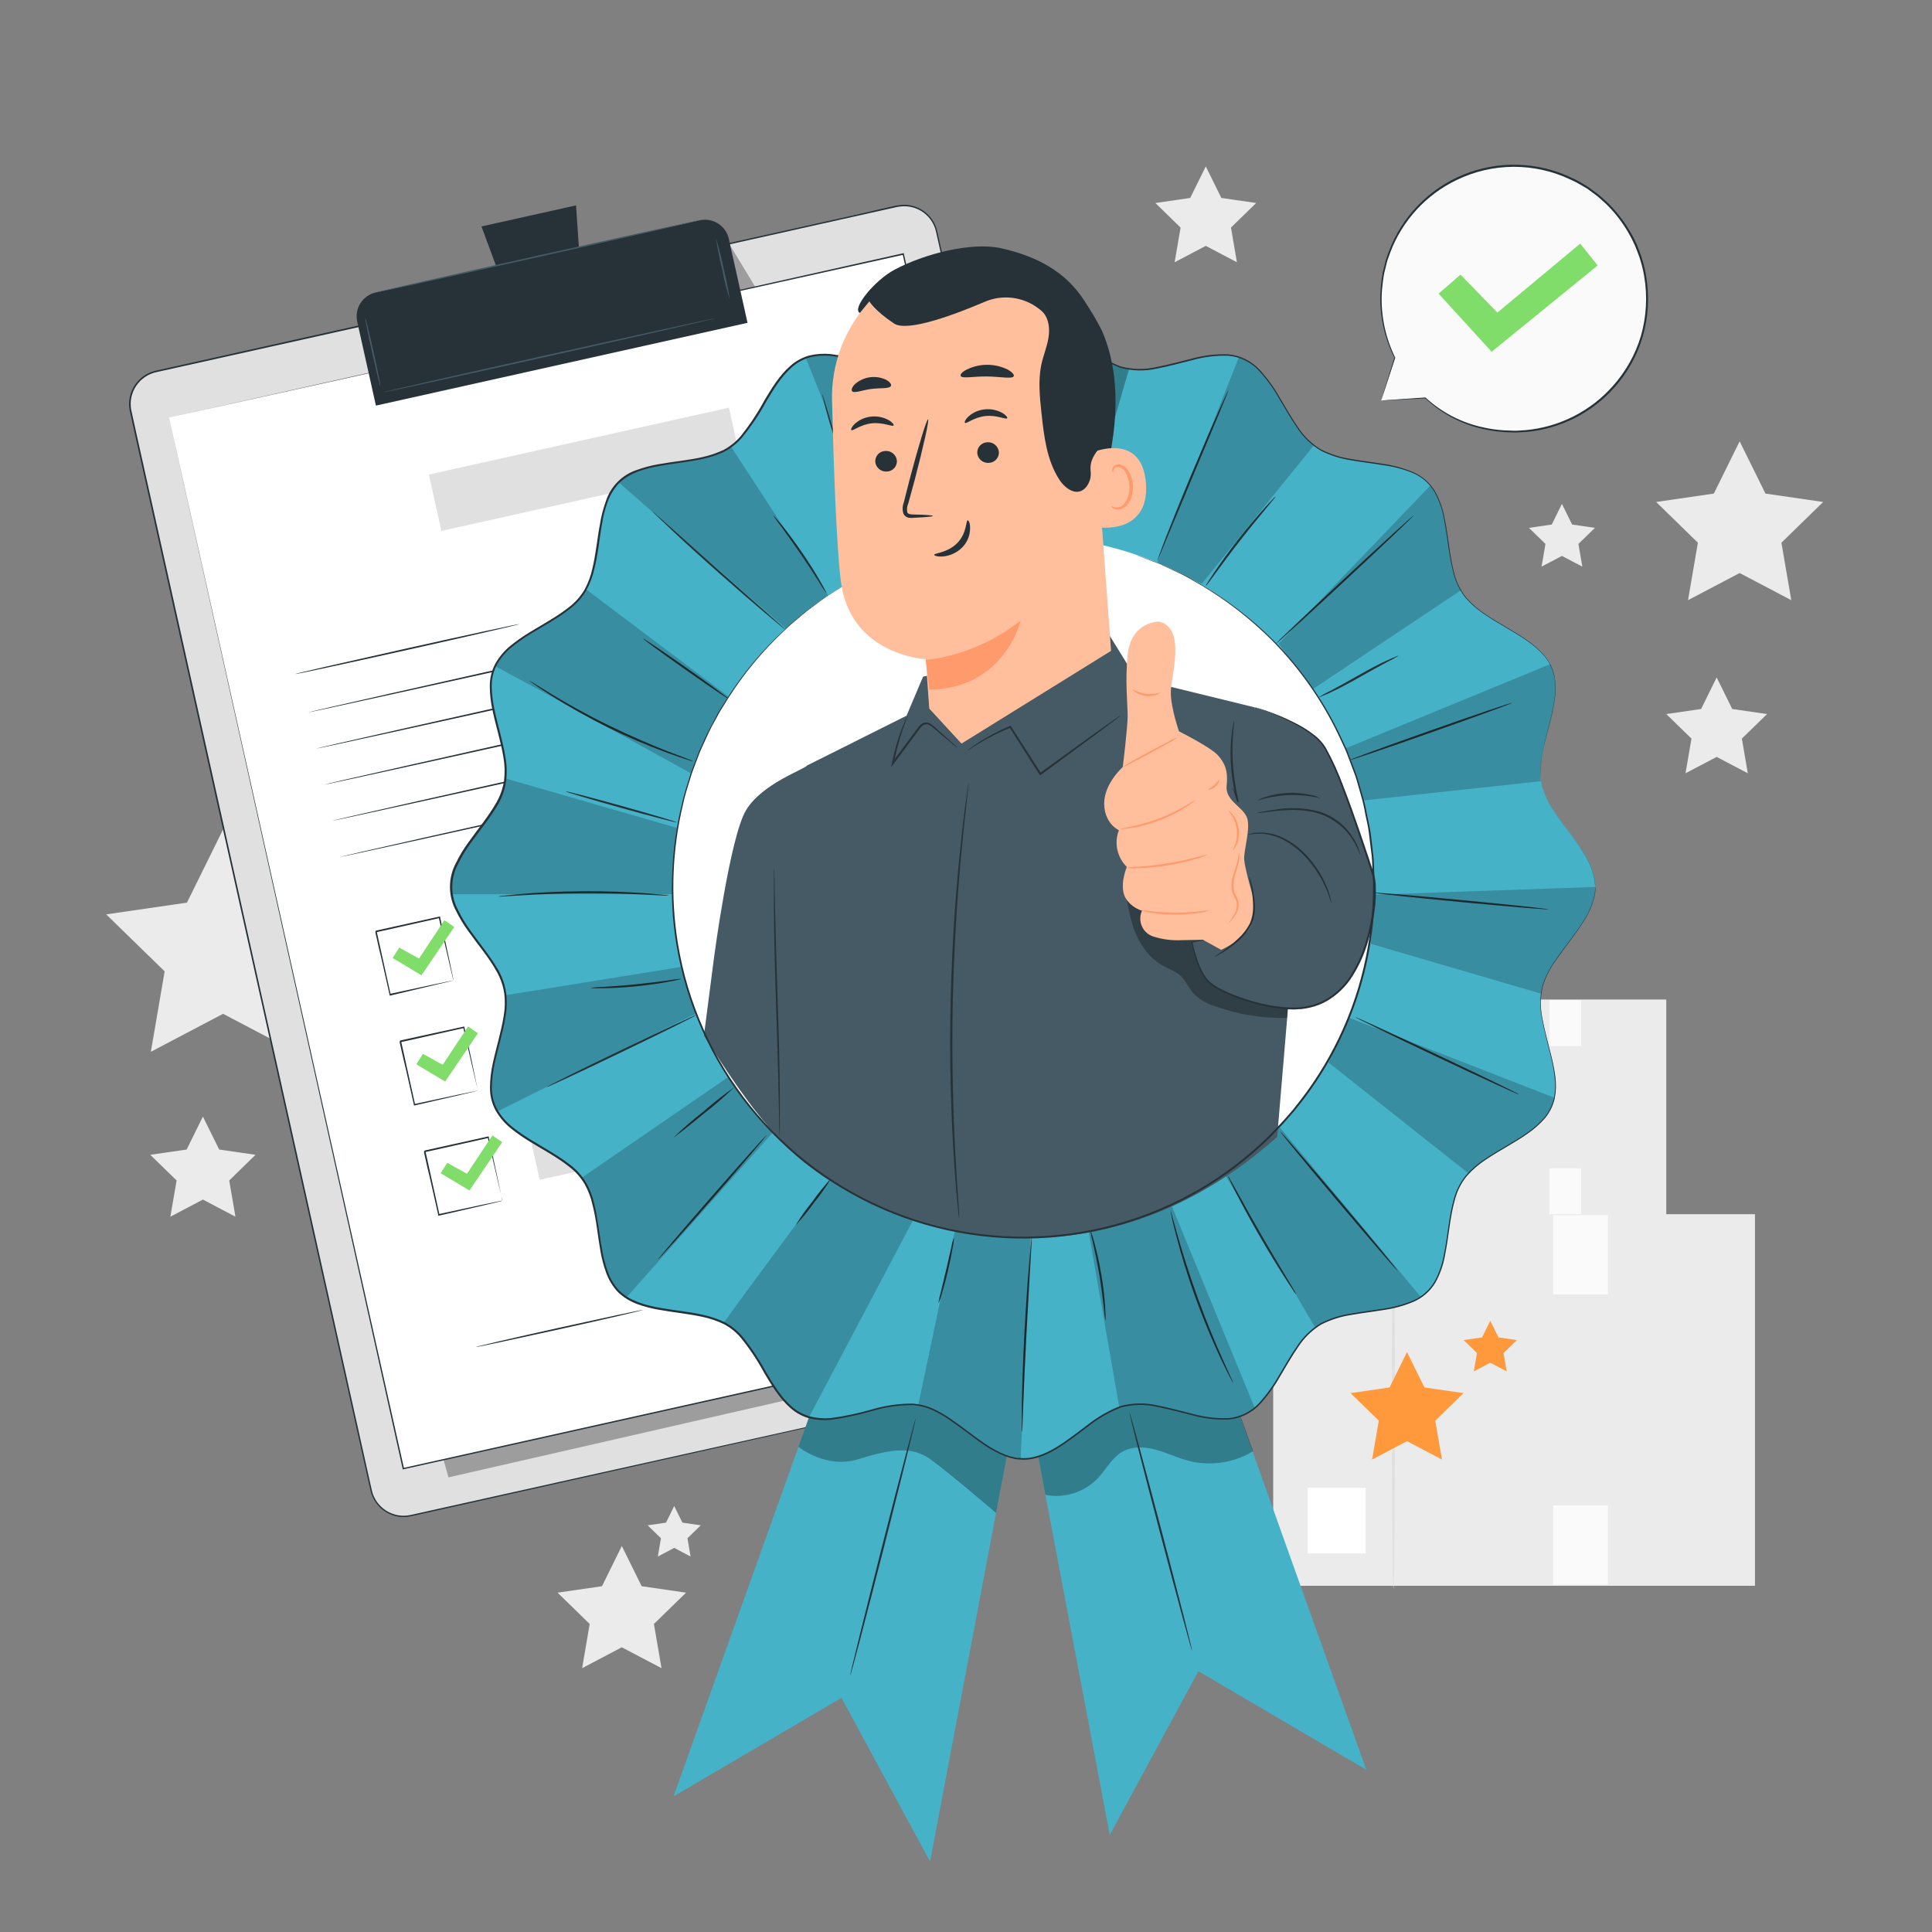 <svg width="368" height="368" viewBox="0 0 368 368" fill="none" xmlns="http://www.w3.org/2000/svg">
<rect x="0" y="0" width="368" height="368" fill="#808080" stroke="none"/>
<path d="M264.203 231.412H317.387V190.387H264.203V231.412Z" fill="#EBEBEB"/>
<path d="M268 227.828H274.41V220.586H268V227.828Z" fill="white"/>
<path d="M301.164 190.492H295.121V199.243H301.164V190.492Z" fill="#FAFAFA"/>
<path d="M301.164 222.537H295.121V231.288H301.164V222.537Z" fill="#FAFAFA"/>
<path d="M277.474 231.692C277.378 231.692 277.305 222.669 277.305 211.54C277.305 200.412 277.378 191.389 277.474 191.389C277.57 191.389 277.643 200.412 277.643 211.54C277.643 222.669 277.57 231.692 277.474 231.692Z" fill="#E0E0E0"/>
<path d="M242.513 302.055H334.277V231.274H242.513V302.055Z" fill="#EBEBEB"/>
<path d="M249.07 295.879H260.125V283.382H249.07V295.879Z" fill="white"/>
<path d="M306.281 231.457H295.859V246.56H306.281V231.457Z" fill="#FAFAFA"/>
<path d="M306.281 286.738H295.859V301.841H306.281V286.738Z" fill="#FAFAFA"/>
<path d="M265.419 302.539C265.257 302.539 265.125 286.973 265.125 267.771C265.125 248.568 265.257 233.002 265.419 233.002C265.581 233.002 265.706 248.568 265.706 267.771C265.706 286.973 265.581 302.539 265.419 302.539Z" fill="#E0E0E0"/>
<path d="M331.362 84.059L336.278 94.017L347.267 95.614L339.318 103.371L341.195 114.316L331.362 109.149L321.529 114.316L323.406 103.371L315.457 95.614L326.446 94.017L331.362 84.059Z" fill="#EBEBEB"/>
<path d="M38.649 212.682L41.748 218.96L48.674 219.961L43.661 224.848L44.846 231.751L38.649 228.491L32.452 231.751L33.637 224.848L28.625 219.961L35.551 218.96L38.649 212.682Z" fill="#EBEBEB"/>
<path d="M42.491 157.99L49.372 171.93L64.755 174.168L53.626 185.016L56.254 200.34L42.491 193.105L28.735 200.34L31.362 185.016L20.227 174.168L35.609 171.93L42.491 157.99Z" fill="#EBEBEB"/>
<path d="M326.984 129.035L329.95 135.048L336.582 136.012L331.783 140.686L332.916 147.288L326.984 144.175L321.052 147.288L322.185 140.686L317.387 136.012L324.018 135.048L326.984 129.035Z" fill="#EBEBEB"/>
<path d="M229.672 31.699L232.638 37.705L239.269 38.669L234.47 43.35L235.604 49.952L229.672 46.831L223.739 49.952L224.873 43.35L220.074 38.669L226.706 37.705L229.672 31.699Z" fill="#EBEBEB"/>
<path d="M297.509 95.982L299.452 99.913L303.794 100.546L300.651 103.607L301.395 107.928L297.509 105.889L293.63 107.928L294.373 103.607L291.23 100.546L295.573 99.913L297.509 95.982Z" fill="#EBEBEB"/>
<path d="M118.439 294.48L122.222 302.135L130.672 303.364L124.556 309.326L126.005 317.745L118.439 313.771L110.881 317.745L112.323 309.326L106.207 303.364L114.664 302.135L118.439 294.48Z" fill="#EBEBEB"/>
<path d="M128.42 286.863L129.98 290.028L133.476 290.536L130.944 293.002L131.54 296.483L128.42 294.834L125.299 296.483L125.895 293.002L123.363 290.536L126.859 290.028L128.42 286.863Z" fill="#EBEBEB"/>
<path d="M267.999 257.541L271.326 264.275L278.759 265.357L273.379 270.598L274.653 278.002L267.999 274.506L261.353 278.002L262.626 270.598L257.246 265.357L264.68 264.275L267.999 257.541Z" fill="#FF993C"/>
<path d="M283.86 251.572L285.428 254.744L288.924 255.252L286.392 257.725L286.988 261.214L283.86 259.565L280.725 261.214L281.328 257.725L278.789 255.252L282.292 254.744L283.86 251.572Z" fill="#FF993C"/>
<path d="M263.078 76.293L265.698 68.153C263.201 63.124 262.443 57.409 263.542 51.903C264.641 46.397 267.536 41.411 271.772 37.727C276.009 34.042 281.348 31.867 286.953 31.543C292.558 31.218 298.113 32.761 302.746 35.932C307.38 39.102 310.831 43.72 312.559 49.062C314.287 54.404 314.194 60.169 312.295 65.452C310.396 70.736 306.797 75.24 302.064 78.259C297.33 81.279 291.728 82.642 286.137 82.137C280.68 81.765 275.518 79.531 271.512 75.807L263.078 76.293Z" fill="#FAFAFA"/>
<path d="M263.076 76.293L263.635 76.249L265.262 76.131L271.511 75.704C274.608 78.569 278.423 80.542 282.551 81.415C283.825 81.699 285.119 81.883 286.422 81.967L288.483 82.048C289.175 82.048 289.889 81.967 290.602 81.931C297.059 81.345 303.042 78.295 307.31 73.415C309.715 70.704 311.5 67.502 312.543 64.031C313.61 60.322 313.827 56.42 313.176 52.616C313.014 51.638 312.788 50.672 312.498 49.723C312.368 49.243 312.208 48.771 312.02 48.31C311.836 47.839 311.674 47.368 311.475 46.904C310.656 45.032 309.618 43.264 308.384 41.635C307.769 40.822 307.103 40.051 306.39 39.324C306.043 38.953 305.675 38.604 305.286 38.279C304.91 37.947 304.55 37.587 304.152 37.285L302.945 36.387L302.342 35.945L301.694 35.563L300.421 34.827C299.986 34.584 299.53 34.4 299.089 34.179C295.706 32.578 292.007 31.756 288.265 31.774C284.523 31.792 280.832 32.649 277.465 34.282C271.63 37.084 267.099 42.026 264.813 48.082C264.688 48.42 264.57 48.759 264.452 49.09C264.319 49.417 264.213 49.754 264.136 50.099C263.967 50.776 263.805 51.446 263.643 52.1C263.419 53.384 263.267 54.679 263.186 55.979C263.022 60.186 263.907 64.367 265.762 68.145L263.79 74.166L263.267 75.726C263.15 76.079 263.083 76.263 263.083 76.263C263.083 76.263 263.128 76.094 263.238 75.748L263.709 74.203L265.601 68.101V68.16C263.696 64.374 262.774 60.17 262.921 55.935C262.991 54.62 263.136 53.31 263.356 52.012C263.518 51.35 263.687 50.673 263.849 49.988C263.927 49.64 264.03 49.298 264.158 48.965C264.283 48.627 264.401 48.288 264.526 47.942C265.755 44.641 267.656 41.63 270.109 39.101C272.562 36.572 275.514 34.581 278.776 33.252C282.039 31.922 285.542 31.285 289.064 31.38C292.586 31.475 296.049 32.3 299.236 33.804C299.685 34.017 300.148 34.208 300.59 34.459L301.885 35.231L302.533 35.621L303.151 36.071L304.373 36.976C304.778 37.292 305.146 37.653 305.529 37.984C305.921 38.316 306.294 38.67 306.647 39.044C307.371 39.786 308.047 40.572 308.671 41.399C309.929 43.038 310.989 44.819 311.829 46.706C312.027 47.177 312.189 47.663 312.373 48.133C312.568 48.613 312.733 49.105 312.866 49.605C313.158 50.571 313.384 51.554 313.544 52.55C314.208 56.41 313.987 60.372 312.896 64.134C311.851 67.671 310.044 70.937 307.604 73.702C303.271 78.629 297.211 81.701 290.676 82.284C289.94 82.284 289.204 82.387 288.527 82.387L286.444 82.299C285.129 82.207 283.822 82.015 282.536 81.725C278.393 80.817 274.576 78.797 271.496 75.881H271.555L265.247 76.212L263.643 76.285C263.253 76.293 263.076 76.293 263.076 76.293Z" fill="#263238"/>
<path d="M274.02 55.935L278.193 52.314L285.221 59.535L300.987 46.404L304.321 50.563L284.125 67.005L274.02 55.935Z" fill="#81DD6A"/>
<path d="M219.412 257.224L78.277 288.68C77.46 288.867 76.615 288.89 75.788 288.749C74.963 288.607 74.173 288.304 73.465 287.856C72.757 287.407 72.144 286.824 71.663 286.138C71.181 285.452 70.84 284.678 70.659 283.859L24.888 78.332C24.705 77.517 24.685 76.675 24.829 75.853C24.973 75.031 25.277 74.245 25.725 73.541C26.173 72.837 26.755 72.228 27.439 71.749C28.122 71.27 28.894 70.931 29.709 70.751L170.844 39.294C171.659 39.112 172.501 39.092 173.324 39.235C174.147 39.379 174.933 39.683 175.637 40.131C176.342 40.579 176.952 41.161 177.431 41.845C177.911 42.528 178.251 43.3 178.432 44.115L224.233 249.643C224.416 250.457 224.436 251.3 224.292 252.122C224.148 252.944 223.844 253.729 223.396 254.434C222.948 255.138 222.366 255.747 221.682 256.225C220.999 256.704 220.227 257.043 219.412 257.224Z" fill="#E0E0E0"/>
<path d="M219.411 257.224L219.882 257.092C220.339 256.943 220.781 256.748 221.199 256.511C221.886 256.107 222.492 255.581 222.988 254.958C223.663 254.104 224.107 253.089 224.276 252.014C224.382 251.363 224.382 250.699 224.276 250.048C224.158 249.364 223.974 248.643 223.812 247.892C223.474 246.42 223.076 244.742 222.708 242.961C221.908 239.394 220.988 235.289 219.948 230.647C215.804 212.122 209.813 185.317 202.409 152.19C198.729 135.63 194.667 117.487 190.317 98.006C188.148 88.271 185.903 78.212 183.582 67.83C182.429 62.638 181.257 57.376 180.064 52.042C179.461 49.378 178.865 46.692 178.254 43.99C177.922 42.644 177.147 41.449 176.054 40.596C174.961 39.743 173.612 39.282 172.226 39.288C171.534 39.303 170.847 39.402 170.18 39.582L168.119 40.038L163.975 40.966L155.614 42.828L138.598 46.625L103.535 54.464L29.758 70.891C28.199 71.237 26.832 72.17 25.943 73.497C25.053 74.823 24.709 76.442 24.982 78.016C25.651 81.144 26.373 84.279 27.057 87.4C28.451 93.631 29.832 99.826 31.201 105.984L39.297 142.35C44.611 166.189 49.733 189.152 54.613 211.085C59.493 233.017 64.122 253.773 68.465 273.284C69.004 275.737 69.542 278.151 70.076 280.526C70.349 281.719 70.592 282.926 70.879 284.096C71.188 285.248 71.821 286.288 72.704 287.091C73.581 287.883 74.662 288.413 75.825 288.622C76.401 288.716 76.988 288.734 77.569 288.674C78.143 288.6 78.724 288.46 79.299 288.328L86.151 286.804L112.154 281.019L190.626 263.583L211.97 258.858L217.519 257.637L219.411 257.224L217.527 257.666L211.977 258.917L190.633 263.694L112.176 281.233L86.202 287.04L79.35 288.571C78.776 288.696 78.202 288.843 77.598 288.924C76.995 288.985 76.386 288.966 75.788 288.865C74.57 288.654 73.438 288.099 72.525 287.265C71.613 286.432 70.957 285.355 70.636 284.162C70.341 282.977 70.099 281.785 69.826 280.592C69.291 278.203 68.752 275.789 68.207 273.35C63.865 253.868 59.22 233.054 54.333 211.151C49.446 189.247 44.324 166.255 39.002 142.416L30.907 106.057C29.538 99.904 28.156 93.705 26.763 87.459C26.071 84.338 25.357 81.217 24.68 78.06C24.397 76.411 24.759 74.717 25.693 73.328C26.626 71.94 28.058 70.964 29.692 70.604L103.476 54.155L138.561 46.368L155.57 42.577L163.931 40.715L168.082 39.744L170.143 39.288C170.824 39.111 171.523 39.017 172.226 39.008C173.662 39.011 175.057 39.492 176.19 40.376C177.322 41.26 178.129 42.495 178.482 43.888C179.085 46.596 179.689 49.275 180.285 51.947C181.487 57.285 182.67 62.54 183.833 67.712C186.134 78.089 188.374 88.148 190.552 97.888C194.887 117.37 198.921 135.512 202.608 152.079C209.968 185.199 215.93 212.027 220.051 230.559C221.074 235.189 221.987 239.31 222.782 242.872C223.172 244.661 223.518 246.302 223.871 247.811C224.033 248.547 224.217 249.283 224.327 249.967C224.438 250.625 224.438 251.297 224.327 251.955C224.159 253.05 223.708 254.083 223.017 254.95C222.515 255.572 221.904 256.099 221.214 256.503C220.79 256.742 220.341 256.932 219.874 257.07L219.411 257.224Z" fill="#263238"/>
<g opacity="0.3">
<path d="M85.43 281.402L214.024 252.006L209.961 226.805L202.667 212.682L79.652 261L85.43 281.402Z" fill="black"/>
</g>
<g opacity="0.3">
<path d="M139.121 46.832L143.986 54.862L144.928 59.123L141.631 59.859L139.121 46.832Z" fill="black"/>
</g>
<path d="M32.211 79.525L76.827 279.717L216.675 248.555L208.696 212.756L172.058 48.355L32.211 79.525Z" fill="white"/>
<path d="M32.211 79.524L172.05 48.236H172.168V48.361C184.577 103.996 200.055 173.423 216.807 248.553V248.708H216.659L76.819 279.863H76.687V279.723C50.419 161.507 32.475 80.723 32.203 79.531C32.475 80.753 50.537 161.514 76.959 279.723L76.79 279.62L216.63 248.436L216.512 248.62C199.783 173.504 184.32 104.077 171.933 48.428L172.08 48.523L32.211 79.524Z" fill="#263238"/>
<path d="M71.589 55.704L133.263 41.964C134.469 41.695 135.732 41.917 136.775 42.579C137.818 43.242 138.554 44.292 138.823 45.498L142.386 61.489L71.603 77.259L68.044 61.282C67.908 60.683 67.893 60.063 67.998 59.458C68.103 58.853 68.326 58.274 68.656 57.756C68.986 57.237 69.414 56.789 69.918 56.437C70.421 56.085 70.989 55.836 71.589 55.704Z" fill="#263238"/>
<path d="M109.717 39.119L91.707 43.13L97.249 58.101L110.814 55.076L109.717 39.119Z" fill="#263238"/>
<path d="M133.263 41.952C133.263 42.033 119.493 45.176 102.469 48.974C85.445 52.771 71.616 55.796 71.594 55.715C71.572 55.634 85.364 52.492 102.403 48.694C119.441 44.896 133.219 41.893 133.263 41.952Z" fill="#455A64"/>
<path d="M72.468 73.599C72.387 73.599 71.673 70.729 70.878 67.152C70.084 63.575 69.495 60.653 69.583 60.631C69.671 60.609 70.378 63.501 71.173 67.086C71.968 70.67 72.549 73.599 72.468 73.599Z" fill="#455A64"/>
<path d="M139.01 57.143C138.419 55.207 137.927 53.242 137.538 51.255C137.051 49.313 136.663 47.348 136.375 45.367C136.965 47.291 137.456 49.244 137.847 51.218C138.335 53.172 138.723 55.15 139.01 57.143Z" fill="#455A64"/>
<path d="M136.206 60.638C136.206 60.719 122.068 63.943 104.595 67.836C87.122 71.73 72.947 74.828 72.91 74.74C72.873 74.652 87.041 71.435 104.558 67.542C122.075 63.648 136.162 60.557 136.206 60.638Z" fill="#455A64"/>
<path d="M98.959 118.871C98.959 118.96 89.427 121.153 77.615 123.788C65.802 126.423 56.27 128.476 56.219 128.395C56.167 128.314 65.787 126.114 77.563 123.486C89.339 120.859 98.936 118.79 98.959 118.871Z" fill="#263238"/>
<path d="M170.137 110.856C170.137 110.945 145.209 116.575 114.422 123.435C83.635 130.294 58.648 135.792 58.633 135.711C58.618 135.63 83.554 129.992 114.355 123.133C145.157 116.273 170.122 110.775 170.137 110.856Z" fill="#263238"/>
<path d="M171.675 117.759C171.675 117.84 146.74 123.471 115.953 130.337C85.166 137.204 60.186 142.695 60.164 142.607C60.142 142.518 85.092 136.895 115.887 130.036C146.681 123.176 171.653 117.656 171.675 117.759Z" fill="#263238"/>
<path d="M173.207 124.62C173.207 124.701 148.278 130.331 117.491 137.191C86.705 144.05 61.717 149.556 61.695 149.467C61.673 149.379 86.624 143.756 117.425 136.889C148.227 130.022 173.185 124.539 173.207 124.62Z" fill="#263238"/>
<path d="M174.734 131.501C174.734 131.582 149.806 137.212 119.019 144.072C88.232 150.931 63.245 156.429 63.23 156.348C63.216 156.267 88.151 150.637 118.953 143.77C149.755 136.903 174.72 131.413 174.734 131.501Z" fill="#263238"/>
<path d="M176.274 138.368C176.274 138.456 151.338 144.087 120.551 150.946C89.764 157.806 64.769 163.311 64.769 163.23C64.769 163.149 89.698 157.519 120.492 150.652C151.286 143.785 176.251 138.294 176.274 138.368Z" fill="#263238"/>
<path d="M86.388 186.804C86.358 186.73 86.336 186.654 86.322 186.575L86.16 185.92C86.02 185.324 85.821 184.492 85.578 183.455C85.085 181.328 84.393 178.34 83.569 174.763L83.731 174.866L71.661 177.574C71.661 177.574 71.881 177.228 71.778 177.39V177.442V177.545L71.823 177.751L71.918 178.163L72.095 178.98C72.22 179.524 72.338 180.062 72.456 180.599C72.691 181.659 72.927 182.704 73.147 183.72C73.596 185.744 74.016 187.657 74.406 189.416L74.244 189.313L82.966 187.436L85.446 186.921L86.108 186.796L86.344 186.752C86.344 186.752 86.285 186.752 86.138 186.818L85.512 186.973L83.083 187.547L74.34 189.63H74.207V189.497L72.927 183.808C72.698 182.792 72.463 181.747 72.191 180.687C72.073 180.15 71.948 179.613 71.83 179.068C71.764 178.803 71.705 178.524 71.646 178.251L71.55 177.839L71.506 177.633V177.53V177.478V177.442C71.403 177.611 71.646 177.221 71.624 177.258L83.702 174.586H83.834V174.718L85.733 183.55C85.946 184.581 86.116 185.405 86.241 185.994C86.292 186.259 86.329 186.465 86.366 186.634C86.381 186.689 86.388 186.746 86.388 186.804Z" fill="#263238"/>
<path d="M176.104 157.047L91.894 175.809L93.46 182.834L177.669 164.073L176.104 157.047Z" fill="#E0E0E0"/>
<path d="M91.052 207.75C91.024 207.673 91.002 207.594 90.985 207.514C90.941 207.345 90.89 207.124 90.823 206.859C90.683 206.263 90.485 205.439 90.242 204.401C89.749 202.267 89.057 199.249 88.233 195.701L88.395 195.804L76.324 198.513C76.324 198.557 76.545 198.167 76.442 198.336V198.373V198.425V198.528L76.486 198.734L76.582 199.146C76.641 199.426 76.7 199.698 76.766 199.97L77.119 201.582C77.355 202.649 77.59 203.687 77.811 204.703C78.26 206.727 78.679 208.64 79.07 210.399L78.907 210.296L87.636 208.427L90.109 207.912L90.772 207.779C90.849 207.758 90.928 207.745 91.007 207.742L90.809 207.801L90.176 207.956L87.747 208.537L78.966 210.561H78.834V210.429L77.553 204.74C77.325 203.724 77.09 202.679 76.817 201.619C76.7 201.089 76.574 200.544 76.457 200.007C76.398 199.735 76.332 199.462 76.273 199.183L76.177 198.771L76.133 198.564V198.461V198.373L76.251 198.182L88.321 195.547H88.454V195.672C89.234 199.3 89.925 202.296 90.352 204.504C90.566 205.534 90.735 206.359 90.86 206.948C90.912 207.212 90.948 207.419 90.985 207.588C91.014 207.639 91.037 207.693 91.052 207.75Z" fill="#263238"/>
<path d="M180.768 177.995L96.559 196.756L98.124 203.782L182.333 185.02L180.768 177.995Z" fill="#E0E0E0"/>
<path d="M95.72 228.69C95.72 228.69 95.72 228.602 95.654 228.455C95.587 228.308 95.558 228.065 95.492 227.8C95.352 227.204 95.153 226.379 94.91 225.341C94.417 223.214 93.725 220.189 92.901 216.642L93.063 216.745L80.963 219.453C80.963 219.498 81.184 219.108 81.081 219.277V219.328V219.38V219.483L81.125 219.689L81.221 220.101C81.279 220.381 81.338 220.653 81.405 220.925L81.758 222.537C81.993 223.604 82.229 224.642 82.45 225.658L83.708 231.355L83.546 231.259L92.275 229.382L94.748 228.867L95.411 228.734C95.489 228.726 95.568 228.726 95.646 228.734L95.448 228.793L94.815 228.948L92.386 229.529L83.605 231.553H83.473V231.421C83.083 229.669 82.648 227.741 82.192 225.732C81.964 224.716 81.728 223.678 81.456 222.611C81.338 222.081 81.213 221.544 81.096 220.999C81.037 220.727 80.97 220.454 80.912 220.182L80.823 219.77L80.772 219.564V219.453V219.328C80.669 219.49 80.912 219.1 80.889 219.144L92.967 216.473H93.1V216.605L94.999 225.437C95.212 226.468 95.381 227.292 95.506 227.888C95.558 228.146 95.602 228.352 95.632 228.521C95.669 228.573 95.698 228.63 95.72 228.69Z" fill="#263238"/>
<path d="M185.44 198.942L101.23 217.703L102.796 224.729L187.005 205.968L185.44 198.942Z" fill="#E0E0E0"/>
<path d="M74.785 182.483L76.051 180.488L79.812 182.578L84.655 175.277L86.524 176.573L80.283 185.773L74.785 182.483Z" fill="#81DD6A"/>
<path d="M79.297 202.723L80.563 200.728L84.324 202.819L89.159 195.518L91.036 196.813L84.787 206.006L79.297 202.723Z" fill="#81DD6A"/>
<path d="M83.93 223.472L85.196 221.484L88.949 223.575L93.792 216.273L95.662 217.561L89.42 226.761L83.93 223.472Z" fill="#81DD6A"/>
<path d="M122.473 249.505C122.473 249.593 115.378 251.249 106.59 253.185C97.802 255.12 90.663 256.658 90.648 256.577C90.634 256.497 97.736 254.841 106.524 252.897C115.312 250.954 122.451 249.431 122.473 249.505Z" fill="#263238"/>
<path d="M138.326 245.721C136.405 246.313 134.454 246.804 132.482 247.193C130.54 247.676 128.574 248.062 126.594 248.349C128.513 247.758 130.461 247.267 132.43 246.877C135.661 246.163 138.311 245.64 138.326 245.721Z" fill="#263238"/>
<path d="M190.833 229.197C190.833 229.278 184.452 230.779 176.547 232.538C168.643 234.297 162.21 235.659 162.195 235.578C162.181 235.497 168.569 234.003 176.481 232.236C184.393 230.47 190.818 229.116 190.833 229.197Z" fill="#263238"/>
<path d="M184.004 248.569C184.004 248.569 184.07 248.37 184.144 247.988C184.241 247.421 184.211 246.841 184.055 246.288C183.794 245.412 183.454 244.563 183.04 243.748C182.453 242.668 182.109 241.472 182.031 240.245C182.049 239.49 182.224 238.747 182.546 238.064C182.868 237.38 183.329 236.772 183.901 236.278C184.57 235.722 185.371 235.347 186.226 235.189C187.082 235.03 187.964 235.094 188.788 235.373C189.693 235.648 190.5 236.177 191.114 236.896C191.44 237.284 191.634 237.766 191.666 238.273C191.674 238.545 191.595 238.812 191.44 239.036C191.285 239.26 191.062 239.428 190.804 239.516C190.323 239.672 189.831 239.793 189.332 239.877L187.86 240.179C186.874 240.377 185.873 240.554 184.843 240.687C182.847 240.975 180.821 240.987 178.822 240.723C177.919 240.529 176.976 240.681 176.18 241.15C175.548 241.788 175.012 242.514 174.59 243.307C174.334 243.697 173.978 244.012 173.56 244.219C173.134 244.407 172.654 244.428 172.213 244.278C171.456 243.941 170.736 243.527 170.064 243.042C169.752 242.834 169.397 242.701 169.026 242.652C168.679 242.613 168.329 242.699 168.04 242.895C167.531 243.36 167.11 243.914 166.796 244.529C166.461 245.056 166.004 245.494 165.463 245.807C164.923 246.12 164.314 246.297 163.69 246.324C162.746 246.362 161.824 246.035 161.114 245.412C160.668 245.026 160.318 244.543 160.091 243.999C160.012 243.812 159.955 243.617 159.922 243.417C159.922 243.417 159.988 243.616 160.15 243.977C160.389 244.497 160.744 244.955 161.188 245.316C161.88 245.902 162.77 246.202 163.675 246.155C164.271 246.125 164.85 245.95 165.363 245.646C165.875 245.342 166.307 244.918 166.619 244.411C166.943 243.767 167.382 243.188 167.915 242.703C168.25 242.47 168.657 242.363 169.063 242.401C169.466 242.461 169.852 242.604 170.196 242.821C170.857 243.289 171.562 243.69 172.301 244.021C172.68 244.148 173.092 244.129 173.457 243.969C173.831 243.783 174.145 243.495 174.362 243.137C174.8 242.324 175.355 241.58 176.011 240.929C176.418 240.638 176.896 240.461 177.395 240.414C177.884 240.362 178.377 240.362 178.867 240.414C180.844 240.67 182.847 240.658 184.821 240.377C185.836 240.245 186.83 240.061 187.816 239.87L189.288 239.575C189.761 239.488 190.228 239.372 190.687 239.229C190.888 239.165 191.064 239.037 191.186 238.865C191.308 238.692 191.371 238.484 191.364 238.273C191.33 237.832 191.161 237.413 190.878 237.073C190.297 236.382 189.531 235.871 188.67 235.601C187.889 235.336 187.054 235.274 186.243 235.42C185.432 235.567 184.671 235.918 184.033 236.44C183.485 236.907 183.04 237.483 182.729 238.132C182.417 238.781 182.244 239.488 182.223 240.208C182.289 241.408 182.61 242.58 183.165 243.645C183.572 244.471 183.9 245.334 184.144 246.221C184.288 246.79 184.3 247.384 184.18 247.958C184.146 248.168 184.087 248.373 184.004 248.569Z" fill="#263238"/>
<path d="M199.216 239.149C199.092 239.199 198.963 239.238 198.833 239.266L197.714 239.531L193.607 240.481C190.148 241.29 185.364 242.424 180.102 243.756C174.839 245.088 170.092 246.376 166.67 247.318L162.607 248.437L161.496 248.731C161.368 248.771 161.238 248.801 161.105 248.82C161.224 248.755 161.35 248.706 161.481 248.673L162.57 248.327C163.52 248.025 164.896 247.591 166.603 247.112C170.026 246.111 174.758 244.794 180.028 243.432C185.298 242.071 190.082 240.996 193.563 240.253C195.3 239.877 196.713 239.583 197.692 239.392L198.818 239.178C198.949 239.156 199.082 239.147 199.216 239.149Z" fill="#263238"/>
<path d="M138.846 77.653L81.684 90.389L84.076 101.129L141.238 88.393L138.846 77.653Z" fill="#E0E0E0"/>
<path d="M192.918 251.941L211.384 349.506L228.261 318.321L260.247 337.097L226.296 242.094L192.918 251.941Z" fill="#46B2C8"/>
<g opacity="0.3">
<path d="M199.13 284.751C200.888 285.083 202.7 284.982 204.411 284.457C206.121 283.933 207.678 283.001 208.948 281.741C210.634 280.004 211.753 277.634 213.872 276.471C215.778 275.426 218.126 275.574 220.224 276.155C222.322 276.736 224.294 277.701 226.392 278.245C228.461 278.773 230.615 278.883 232.728 278.57C234.841 278.256 236.87 277.525 238.698 276.42L233.369 261.626L208.639 258.535L196.863 272.703L199.13 284.751Z" fill="black"/>
</g>
<path d="M227.064 314.45C226.961 314.45 224.209 304.337 220.919 291.818C217.629 279.298 215.031 269.112 215.148 269.09C215.266 269.068 217.997 279.188 221.287 291.722C224.577 304.256 227.167 314.42 227.064 314.45Z" fill="#263238"/>
<path d="M195.622 257.012L177.156 354.576L160.28 323.399L128.293 342.167L162.245 247.164L195.622 257.012Z" fill="#46B2C8"/>
<g opacity="0.3">
<path d="M152.086 275.581C152.086 275.581 157.341 279.901 163.604 277.914C169.868 275.927 173.761 275.5 177.154 277.914C180.547 280.328 189.725 288.181 189.725 288.181L191.852 276.928L179.524 260L166.659 262.598L157.503 263.489L154.095 269.943L152.086 275.581Z" fill="black"/>
</g>
<path d="M303.895 168.942C303.895 175.941 294.953 181.969 293.643 188.585C292.296 195.401 298.228 204.387 295.63 210.665C293.032 216.943 282.382 219.196 278.606 224.87C274.831 230.545 276.818 241.173 271.982 246.015C267.147 250.858 256.526 248.82 250.837 252.639C245.148 256.459 243.013 267.014 236.632 269.663C230.361 272.261 221.375 266.329 214.552 267.676C207.928 268.986 201.908 277.928 194.908 277.928C187.909 277.928 181.874 268.986 175.257 267.676C168.442 266.329 159.455 272.261 153.177 269.663C146.899 267.065 144.654 256.415 138.98 252.639C133.305 248.864 122.677 250.851 117.827 246.015C112.977 241.18 115.023 230.559 111.203 224.87C107.383 219.181 96.829 217.046 94.187 210.665C91.544 204.284 97.521 195.408 96.174 188.585C94.864 181.961 85.914 175.941 85.914 168.942C85.914 161.942 94.864 155.907 96.174 149.29C97.521 142.475 91.581 133.488 94.187 127.21C96.792 120.932 107.435 118.68 111.203 113.013C114.971 107.346 112.991 96.71 117.827 91.86C122.663 87.01 133.283 89.056 138.98 85.236C144.676 81.416 146.796 70.862 153.177 68.22C159.558 65.578 168.434 71.554 175.257 70.207C181.881 68.897 187.909 59.947 194.908 59.947C201.908 59.947 207.936 68.897 214.552 70.207C221.368 71.554 230.354 65.615 236.632 68.22C243.013 70.862 245.162 81.468 250.837 85.236C256.511 89.004 267.139 87.025 271.982 91.86C276.825 96.696 274.786 107.316 278.606 113.013C282.426 118.71 292.98 120.829 295.63 127.21C298.28 133.591 292.296 142.468 293.643 149.29C294.953 155.907 303.895 161.92 303.895 168.942Z" fill="#46B2C8"/>
<path d="M169.405 107.846C169.405 107.846 169.324 107.751 169.207 107.545C169.089 107.339 168.905 107.007 168.706 106.647C168.272 105.867 167.676 104.718 166.969 103.291C165.549 100.435 163.709 96.416 161.935 91.882C160.161 87.349 158.8 83.139 157.909 80.106C157.467 78.568 157.129 77.324 156.915 76.427C156.82 76.029 156.739 75.691 156.68 75.425C156.642 75.312 156.622 75.192 156.621 75.072C156.678 75.18 156.723 75.293 156.754 75.411L157.055 76.39C157.342 77.295 157.718 78.517 158.167 79.996C159.123 83.036 160.529 87.209 162.288 91.772C164.047 96.335 165.858 100.317 167.212 103.202L168.839 106.61L169.273 107.537C169.326 107.636 169.371 107.74 169.405 107.846Z" fill="#263238"/>
<path d="M179.105 104.159C178.977 103.902 178.88 103.63 178.818 103.35C178.664 102.82 178.458 102.047 178.215 101.09C177.729 99.184 177.126 96.519 176.581 93.561C176.036 90.602 175.654 87.901 175.433 85.943C175.315 84.964 175.241 84.169 175.197 83.617C175.163 83.334 175.163 83.047 175.197 82.764C175.282 83.037 175.339 83.318 175.367 83.603L175.72 85.906C176.014 87.857 176.456 90.543 176.978 93.495C177.501 96.446 178.082 99.11 178.495 101.031C178.693 101.929 178.855 102.695 178.988 103.313C179.055 103.59 179.094 103.874 179.105 104.159Z" fill="#263238"/>
<path d="M196.219 102.459C196.109 102.459 195.836 94.201 195.608 84.022C195.38 73.843 195.277 65.578 195.38 65.57C195.483 65.563 195.763 73.821 195.991 84.014C196.219 94.208 196.322 102.459 196.219 102.459Z" fill="#263238"/>
<path d="M213.44 85.494C213.543 85.494 212.35 89.653 210.783 94.716C209.215 99.78 207.839 103.85 207.765 103.821C207.691 103.791 208.854 99.662 210.422 94.599C211.99 89.535 213.329 85.465 213.44 85.494Z" fill="#263238"/>
<path d="M220.461 106.83C220.475 106.709 220.508 106.59 220.557 106.477L220.888 105.506C221.182 104.667 221.624 103.459 222.213 101.973C223.368 99.029 225.017 94.915 226.901 90.425C228.785 85.935 230.537 81.895 231.825 78.98C232.458 77.567 232.98 76.404 233.378 75.536L233.812 74.608C233.922 74.402 233.981 74.292 233.996 74.299C233.969 74.415 233.932 74.528 233.886 74.638L233.51 75.594L232.075 79.091C230.816 82.079 229.131 86.112 227.254 90.579C225.377 95.047 223.714 99.08 222.463 102.076L221.028 105.564L220.623 106.507C220.582 106.621 220.528 106.729 220.461 106.83Z" fill="#263238"/>
<path d="M229.633 111.63C229.745 111.37 229.885 111.123 230.052 110.894C230.347 110.423 230.788 109.753 231.333 108.936C232.437 107.31 234.027 105.087 235.874 102.717C237.721 100.347 239.495 98.301 240.805 96.829C241.46 96.093 242.005 95.512 242.388 95.114C242.572 94.894 242.782 94.696 243.013 94.525C242.871 94.776 242.698 95.009 242.498 95.217C242.101 95.703 241.6 96.299 241.026 97.006C239.768 98.522 238.038 100.619 236.191 102.989C234.343 105.359 232.731 107.545 231.568 109.135L230.192 111.012C230.028 111.237 229.84 111.444 229.633 111.63Z" fill="#263238"/>
<path d="M243.04 122.596C242.966 122.522 248.795 116.987 256.045 110.238C263.294 103.489 269.241 98.079 269.293 98.153C269.344 98.227 263.545 103.769 256.288 110.518C249.031 117.267 243.113 122.677 243.04 122.596Z" fill="#263238"/>
<path d="M266.431 124.885C265.722 125.334 264.984 125.737 264.223 126.092C262.84 126.828 260.963 127.851 258.887 129.036C256.812 130.221 254.898 131.207 253.478 131.869C252.742 132.201 252.197 132.458 251.785 132.605C251.583 132.71 251.368 132.785 251.145 132.826C251.854 132.377 252.592 131.974 253.353 131.619C254.736 130.883 256.613 129.86 258.689 128.675C260.764 127.49 262.678 126.467 264.098 125.842C264.834 125.51 265.379 125.253 265.791 125.106C265.991 124.998 266.207 124.923 266.431 124.885Z" fill="#263238"/>
<path d="M288.063 133.856C288.1 133.959 281.167 136.491 272.607 139.516C264.048 142.541 257.033 144.904 257.004 144.808C256.975 144.712 263.893 142.173 272.46 139.148C281.027 136.123 288.026 133.761 288.063 133.856Z" fill="#263238"/>
<path d="M294.953 173.21C294.953 173.313 287.409 172.688 278.128 171.804C268.847 170.921 261.325 170.119 261.34 170.008C261.355 169.898 268.877 170.538 278.165 171.422C287.453 172.305 294.96 173.107 294.953 173.21Z" fill="#263238"/>
<path d="M289.408 208.509C289.364 208.605 282.321 205.366 273.68 201.289C265.039 197.211 258.069 193.818 258.113 193.723C258.158 193.627 265.201 196.858 273.842 200.943C282.482 205.028 289.452 208.413 289.408 208.509Z" fill="#263238"/>
<path d="M266.239 242.094C266.158 242.16 261.087 236.264 254.897 228.934C248.707 221.603 243.761 215.59 243.857 215.524C243.953 215.458 249.009 221.346 255.199 228.684C261.388 236.022 266.32 242.02 266.239 242.094Z" fill="#263238"/>
<path d="M246.898 246.56C246.669 246.305 246.464 246.029 246.287 245.736C245.912 245.191 245.382 244.389 244.749 243.395C243.468 241.401 241.753 238.611 239.943 235.483C238.132 232.355 236.586 229.47 235.527 227.387C234.989 226.335 234.555 225.481 234.275 224.885C234.109 224.582 233.971 224.264 233.863 223.936C234.071 224.21 234.254 224.503 234.408 224.811C234.761 225.459 235.218 226.283 235.77 227.262C236.91 229.33 238.5 232.186 240.303 235.314C242.106 238.442 243.785 241.246 245.006 243.27C245.58 244.242 246.066 245.044 246.442 245.677C246.626 245.954 246.779 246.25 246.898 246.56Z" fill="#263238"/>
<path d="M234.888 263.415C234.888 263.415 234.814 263.319 234.697 263.113L234.218 262.215C233.799 261.428 233.232 260.28 232.555 258.852C231.201 255.989 229.456 251.97 227.8 247.422C226.144 242.873 224.893 238.678 224.12 235.646C223.716 234.115 223.384 232.864 223.222 232.003C223.141 231.605 223.075 231.267 223.016 231.002C222.987 230.886 222.97 230.768 222.965 230.648C223.025 230.754 223.067 230.868 223.09 230.987L223.37 231.966C223.627 232.879 223.966 234.093 224.378 235.572C225.246 238.612 226.534 242.792 228.19 247.348C229.846 251.904 231.539 255.901 232.835 258.793L234.38 262.201C234.542 262.569 234.682 262.878 234.8 263.128C234.841 263.22 234.871 263.316 234.888 263.415Z" fill="#263238"/>
<path d="M210.556 251.572C210.397 250.726 210.291 249.87 210.24 249.011C210.07 247.428 209.798 245.243 209.401 242.851C209.003 240.459 208.539 238.309 208.186 236.756C207.955 235.925 207.778 235.079 207.656 234.225C207.766 234.429 207.85 234.647 207.906 234.872C208.054 235.299 208.238 235.917 208.451 236.69C208.871 238.228 209.371 240.37 209.776 242.792C210.128 244.843 210.374 246.912 210.512 248.989C210.563 249.784 210.593 250.461 210.593 250.88C210.612 251.112 210.599 251.344 210.556 251.572Z" fill="#263238"/>
<path d="M194.634 272.762C194.617 272.637 194.617 272.511 194.634 272.386C194.634 272.092 194.634 271.731 194.634 271.304C194.634 270.362 194.634 269.001 194.634 267.323C194.693 263.959 194.847 259.322 195.112 254.207C195.377 249.092 195.708 244.455 195.981 241.106C196.113 239.428 196.238 238.074 196.334 237.139C196.386 236.712 196.422 236.352 196.452 236.065C196.46 235.937 196.485 235.811 196.525 235.689C196.543 235.816 196.543 235.945 196.525 236.072C196.525 236.359 196.525 236.72 196.474 237.154C196.415 238.148 196.341 239.487 196.246 241.121C196.047 244.529 195.782 249.136 195.51 254.222C195.237 259.308 195.046 263.974 194.921 267.33C194.862 268.964 194.811 270.274 194.774 271.304C194.774 271.739 194.73 272.092 194.715 272.386C194.707 272.515 194.679 272.641 194.634 272.762Z" fill="#263238"/>
<path d="M181.694 235.689C181.689 236.324 181.615 236.955 181.474 237.574C181.282 238.722 180.973 240.304 180.568 242.034C180.164 243.763 179.737 245.324 179.398 246.45C179.251 247.065 179.037 247.663 178.758 248.231C178.823 247.602 178.949 246.981 179.133 246.376L180.193 241.96C180.576 240.304 180.929 238.803 181.209 237.544C181.311 236.912 181.473 236.291 181.694 235.689Z" fill="#263238"/>
<path d="M158.296 224.48C157.332 226.075 156.257 227.6 155.08 229.044C154 230.563 152.822 232.012 151.555 233.379C152.517 231.783 153.592 230.258 154.771 228.816C155.846 227.292 157.024 225.844 158.296 224.48Z" fill="#263238"/>
<path d="M146.029 216.208C146.103 216.274 141.54 221.639 135.828 228.183C130.117 234.726 125.414 239.959 125.333 239.907C125.252 239.855 129.823 234.475 135.534 227.932C141.245 221.389 145.948 216.134 146.029 216.208Z" fill="#263238"/>
<path d="M139.883 207.074C138.078 208.815 136.184 210.461 134.208 212.005C131.007 214.64 128.357 216.716 128.32 216.635C130.127 214.898 132.021 213.254 133.995 211.711C135.879 210.068 137.844 208.52 139.883 207.074Z" fill="#263238"/>
<path d="M132.7 193.303C132.744 193.399 126.385 196.563 118.488 200.361C110.59 204.159 104.165 207.169 104.114 207.074C104.062 206.978 110.428 203.82 118.326 200.015C126.223 196.21 132.656 193.207 132.7 193.303Z" fill="#263238"/>
<path d="M129.813 186.438C129.602 186.53 129.379 186.595 129.151 186.629C128.717 186.732 128.091 186.864 127.318 187.004C125.765 187.299 123.601 187.622 121.202 187.865C118.803 188.108 116.617 188.211 115.034 188.233C114.247 188.233 113.607 188.233 113.165 188.233C112.935 188.248 112.704 188.226 112.48 188.167C113.325 188.051 114.175 187.985 115.027 187.968C116.602 187.873 118.773 187.725 121.165 187.483C123.557 187.24 125.714 186.96 127.274 186.747C128.112 186.584 128.961 186.48 129.813 186.438Z" fill="#263238"/>
<path d="M127.483 170.576C127.054 170.611 126.624 170.611 126.195 170.576L122.692 170.399C119.748 170.252 115.656 170.12 111.144 170.142C106.632 170.164 102.54 170.348 99.589 170.524L96.093 170.738C95.665 170.787 95.234 170.802 94.805 170.782C95.223 170.682 95.649 170.618 96.078 170.591C96.902 170.495 98.095 170.377 99.567 170.252C102.511 170.009 106.617 169.788 111.137 169.759C115.656 169.73 119.755 169.914 122.714 170.127C124.186 170.237 125.385 170.34 126.21 170.429C126.637 170.448 127.063 170.497 127.483 170.576Z" fill="#263238"/>
<path d="M128.924 156.65C128.924 156.753 124.133 155.51 118.282 153.876C112.431 152.242 107.713 150.843 107.742 150.74C107.772 150.637 112.534 151.874 118.385 153.508C124.236 155.142 128.954 156.547 128.924 156.65Z" fill="#263238"/>
<path d="M132.008 144.993C131.89 144.986 131.774 144.961 131.663 144.92L130.684 144.625C129.845 144.36 128.63 143.948 127.151 143.411C123.285 141.991 119.497 140.37 115.802 138.553C112.108 136.734 108.513 134.72 105.034 132.518C103.702 131.672 102.635 130.965 101.913 130.457L101.089 129.861C100.905 129.721 100.809 129.648 100.817 129.633C100.928 129.678 101.034 129.734 101.133 129.802L102.002 130.332C102.738 130.803 103.827 131.473 105.174 132.29C107.875 133.924 111.658 136.08 115.971 138.178C120.284 140.275 124.303 141.983 127.247 143.131C128.719 143.698 129.904 144.147 130.735 144.456L131.685 144.816C131.797 144.866 131.906 144.925 132.008 144.993Z" fill="#263238"/>
<path d="M138.933 133.217C138.874 133.298 135.15 130.781 130.616 127.586C126.083 124.392 122.454 121.735 122.52 121.647C122.587 121.558 126.303 124.083 130.845 127.277C135.386 130.471 138.992 133.15 138.933 133.217Z" fill="#263238"/>
<path d="M124.294 97.461C124.294 97.461 124.397 97.52 124.574 97.66L125.31 98.307L128.026 100.707L136.939 108.663L145.889 116.575L148.597 118.982L149.333 119.651C149.422 119.724 149.501 119.808 149.569 119.902C149.569 119.902 149.466 119.85 149.282 119.71L148.546 119.099C147.876 118.562 146.926 117.767 145.756 116.781C143.416 114.808 140.221 112.048 136.725 108.95C133.229 105.851 130.101 102.996 127.893 100.905C126.775 99.86 125.877 99.014 125.259 98.41L124.559 97.719C124.383 97.557 124.28 97.468 124.294 97.461Z" fill="#263238"/>
<path d="M147.25 98.131C147.25 98.131 147.449 98.293 147.75 98.639C148.052 98.985 148.486 99.493 148.994 100.111C150.017 101.391 151.379 103.202 152.792 105.263C154.205 107.324 155.39 109.252 156.207 110.672C156.619 111.408 156.943 111.96 157.149 112.365C157.277 112.566 157.376 112.784 157.444 113.013C156.904 112.311 156.412 111.573 155.972 110.805C155.096 109.421 153.874 107.53 152.468 105.469C151.062 103.408 149.738 101.59 148.788 100.273C148.233 99.59 147.72 98.875 147.25 98.131Z" fill="#263238"/>
<g opacity="0.2">
<path d="M117.832 91.867L149.855 119.901L157.812 113.535L139.235 85.066C139.235 85.066 137.807 86.112 134.083 87.171C130.528 88.194 119.966 88.467 117.832 91.867Z" fill="black"/>
</g>
<g opacity="0.2">
<path d="M153.477 68.155L169.109 107.288L179.104 104.16L175.77 70.216C175.77 70.216 174.055 70.621 170.235 70.135C166.533 69.664 157.561 66.153 153.477 68.155Z" fill="black"/>
</g>
<g opacity="0.3">
<path d="M195.164 59.963L196.217 102.46L205.578 102.908L215.058 70.289C213.089 69.898 211.215 69.123 209.545 68.007C206.307 65.932 199.698 59.617 195.164 59.963Z" fill="black"/>
</g>
<g opacity="0.2">
<path d="M235.998 67.992L220.461 107.169L228.895 111.21L250.276 84.817C248.669 83.46 247.299 81.846 246.221 80.04C244.204 76.78 240.73 69.295 235.998 67.992Z" fill="black"/>
</g>
<g opacity="0.2">
<path d="M272.49 92.436L243.551 122.612L249.998 131.304L278.275 112.433C277.344 110.718 276.714 108.856 276.413 106.927C275.736 103.247 275.64 96.564 272.49 92.436Z" fill="black"/>
</g>
<g opacity="0.2">
<path d="M295.334 126.482L256.363 142.52L259.594 152.478L293.502 148.798C293.502 148.798 293.288 147.753 293.737 143.933C294.164 140.231 298.08 131.958 295.334 126.482Z" fill="black"/>
</g>
<g opacity="0.2">
<path d="M303.968 168.941L261.478 170.413L261.125 179.783L293.509 189.262C293.724 187.914 294.156 186.609 294.79 185.398C297.204 180.894 303.968 174.535 303.968 168.941Z" fill="black"/>
</g>
<g opacity="0.2">
<path d="M296.129 209.114L257.011 193.871L253.059 202.401L279.68 223.473C281.079 222.133 282.628 220.958 284.294 219.97C287.533 217.901 295.231 214.553 296.129 209.114Z" fill="black"/>
</g>
<g opacity="0.2">
<path d="M238.596 208.51L228.91 216.606C229.646 217.342 242.548 239.304 250.504 252.861C250.608 252.772 250.716 252.688 250.828 252.611C256.061 249.108 265.379 250.513 270.634 247.047L238.596 208.51Z" fill="black"/>
<path d="M220.803 223.877L206.348 228.808L213.192 268.052C213.637 267.895 214.092 267.77 214.554 267.676C221.369 266.329 230.356 272.262 236.634 269.664C237.494 269.295 238.293 268.799 239.004 268.192L220.803 223.877Z" fill="black"/>
<path d="M194.406 277.915L196.71 226.645L184.198 223.473L174.902 267.633L175.241 267.692C181.718 268.95 187.613 277.473 194.406 277.915Z" fill="black"/>
<path d="M162.981 217.938C162.981 217.938 146.465 240.062 137.824 251.97C138.224 252.171 138.612 252.395 138.987 252.64C144.662 256.438 146.803 267.014 153.185 269.664C153.479 269.781 153.781 269.877 154.082 269.965L177.156 226.291L162.981 217.938Z" fill="black"/>
<path d="M146.03 200.125L110.805 224.332C110.937 224.509 111.084 224.678 111.202 224.862C115.029 230.573 112.991 241.164 117.826 246.007C118.272 246.446 118.766 246.833 119.298 247.163C131.744 233.135 154.089 207.949 154.898 207.073L146.03 200.125Z" fill="black"/>
<path d="M137.958 182.838L96.308 189.565C96.977 196.248 91.708 204.682 94.188 210.659C94.338 211.024 94.517 211.376 94.725 211.711C109.298 204.454 139.746 189.359 141.012 189.278L137.958 182.838Z" fill="black"/>
<path d="M135.682 159.638L96.314 148.281C96.277 148.62 96.233 148.958 96.174 149.29C94.864 155.914 85.914 161.941 85.914 168.941C85.916 169.407 85.956 169.872 86.032 170.332H134.085L135.682 159.638Z" fill="black"/>
<path d="M94.348 126.909C109.068 134.791 137.823 150.74 137.823 150.74L144.903 137.294L111.651 112.27C111.504 112.527 111.364 112.792 111.202 113.006C107.456 118.592 97.203 120.77 94.348 126.909Z" fill="black"/>
</g>
<path d="M303.894 168.942L303.85 168.471C303.832 168.01 303.768 167.551 303.658 167.102C303.23 165.337 302.482 163.666 301.45 162.171C300.184 160.14 298.271 157.866 296.298 154.988C295.184 153.457 294.329 151.754 293.766 149.946C293.287 147.836 293.287 145.646 293.766 143.536C294.179 141.291 294.848 138.98 295.43 136.529C296.011 134.078 296.556 131.428 296.011 128.72C295.703 127.349 295.075 126.07 294.179 124.988C293.217 123.887 292.119 122.912 290.911 122.089C288.467 120.352 285.656 118.968 282.969 117.157C281.58 116.261 280.317 115.182 279.216 113.948C278.135 112.61 277.349 111.057 276.912 109.393C275.97 106.044 275.756 102.467 275.043 98.89C274.731 97.069 274.116 95.312 273.225 93.694C272.257 92.064 270.788 90.791 269.037 90.065C267.23 89.339 265.338 88.844 263.406 88.593C261.456 88.269 259.454 88.041 257.452 87.688C255.401 87.392 253.412 86.763 251.564 85.826C249.732 84.724 248.18 83.213 247.03 81.41C245.809 79.658 244.756 77.774 243.637 75.912C242.566 74.007 241.282 72.229 239.81 70.613C238.293 68.978 236.225 67.963 234.003 67.764C231.734 67.68 229.465 67.946 227.276 68.552C225.068 69.089 222.801 69.744 220.483 70.178C218.139 70.731 215.694 70.685 213.373 70.046C211.11 69.158 208.994 67.935 207.095 66.418C205.13 64.945 203.216 63.474 201.119 62.163C199.021 60.853 196.644 59.904 194.171 60.184H193.707C193.553 60.184 193.405 60.25 193.258 60.279C192.956 60.353 192.647 60.404 192.353 60.493C191.76 60.681 191.18 60.907 190.616 61.17C189.478 61.711 188.385 62.344 187.348 63.061C185.258 64.533 183.278 66.138 181.129 67.595C180.059 68.344 178.926 68.999 177.743 69.553C176.531 70.095 175.233 70.421 173.909 70.517C171.253 70.534 168.609 70.16 166.063 69.406C163.499 68.674 160.884 68.135 158.239 67.794C156.919 67.664 155.586 67.753 154.294 68.059C153.008 68.416 151.822 69.066 150.828 69.958C148.796 71.731 147.383 74.116 145.97 76.457C144.636 78.907 143.076 81.228 141.311 83.39C140.377 84.46 139.254 85.351 137.999 86.017C136.718 86.623 135.372 87.082 133.988 87.386C131.221 87.997 128.395 88.255 125.605 88.755C122.816 89.256 119.967 90.043 117.951 92.001C116.977 93.038 116.226 94.262 115.743 95.6C115.255 96.949 114.898 98.341 114.676 99.758C114.16 102.599 113.94 105.514 113.204 108.377C112.887 109.83 112.359 111.229 111.636 112.528C110.874 113.815 109.875 114.947 108.692 115.862C106.366 117.731 103.724 119.115 101.192 120.661C99.924 121.424 98.707 122.27 97.549 123.193C96.397 124.113 95.428 125.241 94.693 126.519C93.992 127.821 93.637 129.281 93.663 130.759C93.689 132.244 93.864 133.724 94.185 135.175C94.803 138.119 95.738 141.011 96.239 144.007C96.535 145.544 96.595 147.118 96.415 148.673C96.206 150.224 95.707 151.722 94.943 153.089C93.405 155.775 91.403 158.138 89.629 160.64C88.719 161.873 87.925 163.189 87.26 164.57C86.53 165.918 86.148 167.425 86.148 168.957C86.148 170.489 86.53 171.996 87.26 173.344C87.924 174.725 88.718 176.041 89.629 177.274C91.403 179.776 93.405 182.139 94.943 184.825C95.693 186.166 96.192 187.633 96.415 189.153C96.602 190.687 96.553 192.241 96.268 193.76C95.775 196.785 94.84 199.685 94.215 202.629C93.896 204.08 93.721 205.559 93.692 207.045C93.663 208.525 94.016 209.987 94.715 211.292C95.445 212.574 96.411 213.705 97.564 214.626C98.721 215.549 99.938 216.394 101.207 217.158C103.739 218.703 106.359 220.102 108.714 221.956C109.895 222.874 110.894 224.005 111.658 225.29C112.387 226.585 112.915 227.982 113.226 229.434C113.917 232.305 114.153 235.219 114.698 238.06C114.926 239.477 115.286 240.869 115.772 242.218C116.244 243.555 116.983 244.782 117.943 245.825C119.982 247.805 122.852 248.592 125.605 249.093C128.358 249.593 131.221 249.829 133.988 250.462C135.375 250.767 136.722 251.226 138.007 251.831C139.26 252.5 140.382 253.39 141.319 254.458C143.066 256.623 144.611 258.944 145.933 261.391C147.347 263.732 148.76 266.116 150.791 267.89C151.783 268.78 152.967 269.43 154.25 269.789C155.553 270.118 156.901 270.227 158.239 270.113C160.879 269.758 163.489 269.209 166.048 268.472C168.596 267.712 171.243 267.335 173.901 267.353C175.226 267.453 176.524 267.781 177.736 268.324C178.918 268.88 180.051 269.535 181.122 270.282C183.271 271.754 185.243 273.381 187.341 274.809C188.373 275.531 189.464 276.166 190.601 276.707C191.166 276.969 191.746 277.195 192.338 277.385C192.64 277.466 192.942 277.524 193.244 277.598L193.7 277.694H194.156C196.636 277.973 199.021 276.958 201.111 275.714C203.202 274.47 205.123 272.902 207.08 271.46C208.982 269.942 211.101 268.719 213.366 267.831C215.688 267.196 218.132 267.15 220.476 267.699C222.794 268.14 225.031 268.795 227.269 269.333C229.461 269.932 231.732 270.197 234.003 270.12C236.222 269.914 238.287 268.897 239.803 267.265C241.27 265.642 242.554 263.862 243.63 261.958C244.741 260.103 245.794 258.219 247.016 256.46C248.172 254.66 249.725 253.149 251.557 252.044C253.404 251.106 255.393 250.479 257.445 250.189C259.454 249.829 261.449 249.601 263.399 249.284C265.332 249.021 267.224 248.514 269.029 247.775C270.778 247.046 272.247 245.774 273.217 244.147C274.103 242.527 274.715 240.771 275.028 238.951C275.764 235.374 275.955 231.789 276.905 228.441C277.338 226.777 278.123 225.226 279.208 223.892C280.306 222.655 281.569 221.575 282.962 220.683C285.648 218.873 288.46 217.489 290.896 215.752C292.11 214.93 293.211 213.953 294.171 212.845C295.067 211.766 295.692 210.489 295.996 209.121C296.253 207.799 296.29 206.443 296.107 205.109C295.955 203.83 295.724 202.562 295.415 201.312C294.826 198.861 294.164 196.55 293.752 194.305C293.273 192.195 293.273 190.004 293.752 187.894C294.317 186.088 295.172 184.385 296.284 182.853C298.278 179.975 300.199 177.701 301.436 175.669C302.468 174.175 303.216 172.504 303.644 170.738C303.754 170.29 303.818 169.831 303.835 169.369L303.879 168.906C303.879 168.906 303.879 169.06 303.879 169.369C303.865 169.833 303.806 170.294 303.702 170.746C303.283 172.525 302.534 174.21 301.494 175.714C300.236 177.76 298.33 180.041 296.342 182.919C295.238 184.44 294.395 186.133 293.847 187.931C293.369 190.019 293.369 192.188 293.847 194.275C294.26 196.483 294.929 198.817 295.525 201.267C295.846 202.528 296.092 203.805 296.261 205.095C296.445 206.446 296.407 207.818 296.151 209.157C295.844 210.557 295.208 211.864 294.296 212.97C293.327 214.09 292.216 215.079 290.992 215.914C288.533 217.666 285.729 219.057 283.058 220.86C281.693 221.746 280.455 222.813 279.378 224.032C278.315 225.345 277.547 226.871 277.125 228.507C276.191 231.819 275.985 235.396 275.263 238.995C274.952 240.844 274.333 242.628 273.431 244.272C272.436 245.947 270.929 247.258 269.132 248.011C267.309 248.76 265.397 249.274 263.443 249.542C261.485 249.866 259.484 250.094 257.489 250.454C255.464 250.743 253.5 251.363 251.675 252.287C249.894 253.367 248.384 254.84 247.259 256.593C246.052 258.337 244.999 260.214 243.88 262.083C242.798 264.007 241.504 265.804 240.024 267.441C238.459 269.129 236.325 270.177 234.033 270.385C231.729 270.476 229.425 270.21 227.203 269.598C224.958 269.06 222.72 268.413 220.424 267.979C218.131 267.442 215.741 267.485 213.469 268.104C211.238 268.983 209.152 270.191 207.279 271.688C205.329 273.123 203.408 274.669 201.288 275.964C200.736 276.258 200.213 276.604 199.639 276.847C199.352 276.98 199.073 277.12 198.786 277.237L197.895 277.554C196.687 277.969 195.405 278.119 194.134 277.995L193.656 277.959C193.501 277.959 193.347 277.892 193.185 277.863C192.876 277.789 192.559 277.73 192.257 277.642C191.646 277.453 191.048 277.222 190.469 276.95C189.314 276.402 188.206 275.76 187.157 275.029C185.044 273.557 183.065 271.953 180.938 270.503C179.881 269.77 178.766 269.125 177.604 268.575C176.428 268.052 175.17 267.735 173.887 267.64C171.263 267.628 168.651 268.003 166.137 268.751C163.551 269.512 160.911 270.075 158.239 270.437C156.874 270.57 155.497 270.478 154.162 270.164C152.825 269.792 151.591 269.117 150.556 268.192C148.465 266.359 147.037 263.953 145.624 261.605C144.315 259.176 142.782 256.875 141.046 254.73C140.142 253.694 139.054 252.833 137.837 252.191C136.583 251.595 135.264 251.146 133.907 250.852C131.169 250.248 128.35 249.991 125.539 249.483C124.122 249.247 122.73 248.883 121.38 248.394C120.011 247.892 118.759 247.115 117.7 246.112C116.696 245.039 115.926 243.768 115.441 242.38C114.944 241.01 114.577 239.595 114.344 238.156C113.829 235.293 113.608 232.378 112.872 229.552C112.567 228.136 112.051 226.774 111.341 225.511C110.596 224.263 109.623 223.167 108.471 222.28C106.189 220.448 103.555 219.064 101.015 217.511C99.734 216.738 98.505 215.883 97.335 214.95C96.145 213.995 95.146 212.824 94.391 211.498C93.665 210.141 93.3 208.62 93.332 207.082C93.349 205.559 93.527 204.041 93.861 202.555C94.487 199.611 95.422 196.667 95.907 193.723C96.185 192.241 96.233 190.724 96.047 189.226C95.824 187.739 95.325 186.306 94.575 185.002C93.103 182.352 91.072 180.004 89.284 177.48C88.352 176.222 87.536 174.882 86.847 173.476C86.099 172.077 85.707 170.515 85.707 168.928C85.707 167.341 86.099 165.778 86.847 164.379C87.527 162.977 88.335 161.642 89.261 160.39C91.05 157.866 93.044 155.518 94.546 152.875C95.295 151.568 95.794 150.133 96.018 148.643C96.19 147.145 96.14 145.63 95.871 144.146C95.378 141.202 94.443 138.258 93.817 135.314C93.489 133.83 93.313 132.316 93.295 130.795C93.265 129.256 93.633 127.735 94.362 126.379C95.121 125.059 96.12 123.891 97.306 122.935C98.474 122 99.703 121.144 100.986 120.374C103.525 118.821 106.138 117.43 108.442 115.604C109.591 114.717 110.562 113.621 111.305 112.373C112.01 111.107 112.524 109.743 112.828 108.325C113.513 105.499 113.748 102.592 114.3 99.729C114.53 98.29 114.895 96.875 115.389 95.504C115.833 94.101 116.606 92.824 117.643 91.779C118.68 90.734 119.951 89.953 121.351 89.499C122.701 89.009 124.093 88.645 125.509 88.409C128.321 87.901 131.14 87.673 133.878 87.048C135.232 86.745 136.55 86.295 137.808 85.708C139.021 85.061 140.106 84.198 141.01 83.162C142.745 81.017 144.278 78.716 145.588 76.287C147.001 73.939 148.428 71.533 150.526 69.707C151.566 68.769 152.811 68.086 154.162 67.713C155.497 67.402 156.874 67.31 158.239 67.441C160.894 67.796 163.519 68.347 166.092 69.089C168.606 69.844 171.218 70.221 173.843 70.208C175.114 70.107 176.359 69.788 177.523 69.266C178.689 68.723 179.804 68.077 180.857 67.338C182.991 65.865 184.971 64.254 187.083 62.819C188.131 62.085 189.239 61.443 190.395 60.898C190.974 60.628 191.569 60.394 192.176 60.198C192.485 60.11 192.802 60.059 193.111 59.985L193.575 59.882H194.053C195.324 59.762 196.606 59.912 197.814 60.323L198.705 60.64C198.992 60.758 199.271 60.898 199.558 61.03C200.14 61.28 200.662 61.619 201.207 61.913C203.334 63.209 205.248 64.754 207.205 66.189C209.077 67.685 211.16 68.893 213.388 69.774C215.659 70.396 218.051 70.439 220.343 69.899C222.639 69.472 224.877 68.824 227.122 68.287C229.345 67.676 231.648 67.408 233.952 67.492C236.243 67.703 238.376 68.751 239.943 70.436C241.425 72.076 242.721 73.876 243.807 75.802C244.925 77.664 245.971 79.548 247.178 81.285C248.301 83.041 249.811 84.516 251.594 85.598C253.417 86.525 255.382 87.145 257.408 87.43C259.403 87.791 261.404 88.019 263.362 88.343C265.315 88.614 267.226 89.128 269.052 89.874C270.848 90.626 272.357 91.934 273.357 93.605C274.256 95.251 274.875 97.034 275.19 98.882C275.926 102.482 276.117 106.058 277.044 109.37C277.47 111.005 278.238 112.53 279.297 113.845C280.372 115.068 281.611 116.138 282.977 117.025C285.648 118.828 288.46 120.219 290.911 121.971C292.135 122.805 293.246 123.795 294.215 124.915C295.128 126.018 295.766 127.322 296.077 128.72C296.334 130.062 296.371 131.436 296.188 132.79C296.019 134.077 295.773 135.352 295.452 136.61C294.863 139.068 294.186 141.372 293.774 143.609C293.295 145.697 293.295 147.866 293.774 149.954C294.321 151.751 295.165 153.445 296.269 154.966C298.249 157.851 300.155 160.118 301.421 162.171C302.459 163.676 303.208 165.36 303.629 167.139C303.732 167.591 303.791 168.052 303.805 168.515C303.894 168.78 303.894 168.942 303.894 168.942Z" fill="#263238"/>
<path d="M174.433 270.112C174.536 270.112 171.82 281.152 168.369 294.709C164.917 308.266 162.032 319.24 161.929 319.217C161.826 319.195 164.541 308.177 167.993 294.613C171.445 281.049 174.36 270.053 174.433 270.112Z" fill="#263238"/>
<path d="M194.908 235.755C231.808 235.755 261.722 205.841 261.722 168.941C261.722 132.041 231.808 102.127 194.908 102.127C158.007 102.127 128.094 132.041 128.094 168.941C128.094 205.841 158.007 235.755 194.908 235.755Z" fill="white"/>
<path d="M153.765 145.787C152.845 146.707 147.781 155.922 147.317 163.525C146.854 171.128 147.95 213.801 147.95 213.801L148.149 216.635C160.175 230.7 203.894 251.632 243.27 216.561L245.478 190.308L238.979 134.733L216.384 129.205L211.092 120.631L175.823 128.889L172.673 136.322L153.765 145.787Z" fill="#455A64"/>
<path d="M208.669 98.286C210.222 92.508 211.745 86.694 212.283 80.74C212.82 74.785 212.327 68.632 209.957 63.142C209.596 62.31 206.616 56.753 205.718 56.893C205.077 56.989 207.006 62.215 206.711 62.781C203.878 68.279 203.362 74.734 204.179 80.865C205.022 86.819 206.528 92.659 208.669 98.278" fill="#263238"/>
<path d="M208.08 75.47C207.8 60.477 198.835 48.15 183.858 48.849L182.474 48.996C175.775 49.702 169.587 52.904 165.141 57.965C160.696 63.026 158.318 69.575 158.481 76.309C158.804 89.299 159.32 103.651 160.137 110.555C161.822 124.841 176.329 125.562 176.329 125.562L176.998 134.961L183.144 141.636L211.634 123.972L208.08 75.47Z" fill="#FFBF9D"/>
<path d="M176.367 125.672C176.367 125.672 185.442 125.252 194.414 118.201C194.414 118.201 191.411 131.162 177 131.376L176.367 125.672Z" fill="#FF9A6C"/>
<path d="M166.718 87.959C166.768 88.497 167.028 88.992 167.441 89.34C167.854 89.687 168.388 89.857 168.926 89.814C169.188 89.808 169.446 89.749 169.684 89.641C169.923 89.533 170.138 89.379 170.316 89.187C170.495 88.995 170.633 88.769 170.723 88.523C170.812 88.277 170.852 88.015 170.839 87.753C170.787 87.217 170.526 86.722 170.114 86.375C169.701 86.029 169.169 85.858 168.631 85.899C168.369 85.904 168.11 85.962 167.871 86.07C167.632 86.177 167.416 86.332 167.238 86.524C167.059 86.716 166.921 86.942 166.832 87.189C166.743 87.435 166.704 87.697 166.718 87.959Z" fill="#263238"/>
<path d="M162.17 81.924C162.45 82.16 163.878 80.857 166.078 80.629C168.279 80.401 170.001 81.365 170.214 81.034C170.318 80.909 170.008 80.452 169.25 80.011C168.23 79.455 167.064 79.226 165.909 79.356C164.765 79.474 163.689 79.95 162.832 80.717C162.207 81.314 162.03 81.814 162.17 81.924Z" fill="#263238"/>
<path d="M186.143 86.31C186.193 86.848 186.453 87.344 186.867 87.691C187.28 88.038 187.813 88.208 188.351 88.165C188.613 88.159 188.871 88.1 189.11 87.992C189.349 87.884 189.564 87.73 189.742 87.538C189.92 87.346 190.058 87.12 190.148 86.874C190.238 86.628 190.277 86.366 190.265 86.104C190.214 85.567 189.954 85.07 189.541 84.722C189.128 84.374 188.595 84.201 188.057 84.242C187.794 84.25 187.536 84.31 187.297 84.418C187.058 84.527 186.843 84.682 186.665 84.874C186.487 85.067 186.349 85.293 186.259 85.54C186.17 85.786 186.13 86.048 186.143 86.31Z" fill="#263238"/>
<path d="M183.799 80.541C184.079 80.784 185.514 79.474 187.707 79.246C189.901 79.018 191.638 79.982 191.844 79.658C191.947 79.526 191.645 79.069 190.887 78.635C189.865 78.076 188.695 77.847 187.538 77.98C186.393 78.093 185.315 78.57 184.462 79.342C183.843 79.93 183.667 80.438 183.799 80.541Z" fill="#263238"/>
<path d="M177.692 98.27C177.692 98.145 176.301 98.049 174.057 97.998C173.49 97.998 172.945 97.946 172.813 97.571C172.702 96.997 172.771 96.403 173.012 95.871L174.219 91.455C175.882 85.125 177.023 79.944 176.772 79.878C176.522 79.811 174.955 84.89 173.291 91.227L172.158 95.68C171.881 96.386 171.86 97.167 172.099 97.888C172.199 98.079 172.343 98.245 172.517 98.373C172.692 98.501 172.894 98.586 173.107 98.624C173.427 98.663 173.751 98.663 174.071 98.624C176.316 98.528 177.7 98.395 177.692 98.27Z" fill="#263238"/>
<path d="M184.322 99.111C183.961 99.111 184.212 101.51 182.35 103.423C180.488 105.337 177.934 105.337 177.934 105.676C177.934 105.823 178.544 106.08 179.626 105.992C181.02 105.861 182.323 105.244 183.306 104.248C184.245 103.284 184.773 101.994 184.778 100.649C184.815 99.64 184.484 99.081 184.322 99.111Z" fill="#263238"/>
<path d="M182.983 71.606C183.263 72.18 185.427 71.665 188.039 71.709C190.652 71.753 192.816 72.231 193.096 71.657C193.221 71.385 192.801 70.862 191.896 70.369C190.695 69.787 189.378 69.484 188.043 69.484C186.708 69.484 185.391 69.787 184.19 70.369C183.263 70.811 182.858 71.333 182.983 71.606Z" fill="#263238"/>
<path d="M162.309 74.52C162.743 74.977 164.208 74.299 166.026 74.079C167.844 73.858 169.426 74.079 169.706 73.504C169.838 73.232 169.544 72.769 168.823 72.356C167.856 71.885 166.772 71.711 165.707 71.857C164.642 72.002 163.643 72.46 162.839 73.173C162.265 73.755 162.11 74.292 162.309 74.52Z" fill="#263238"/>
<path d="M208.031 86.194C208.267 86.061 217.555 82.249 218.276 92.082C218.998 101.915 209.025 100.575 208.959 100.296C208.892 100.016 208.031 86.194 208.031 86.194Z" fill="#FFBF9D"/>
<path d="M211.682 96.358C211.726 96.358 211.859 96.461 212.161 96.572C212.58 96.717 213.039 96.693 213.441 96.505C214.45 96.049 215.2 94.341 215.119 92.568C215.085 91.724 214.861 90.899 214.464 90.154C214.349 89.854 214.163 89.587 213.922 89.376C213.681 89.164 213.392 89.014 213.081 88.939C212.881 88.9 212.674 88.932 212.497 89.03C212.319 89.129 212.182 89.287 212.109 89.477C211.991 89.763 212.072 89.955 212.021 89.977C211.969 89.999 211.8 89.822 211.844 89.418C211.883 89.169 212.005 88.94 212.19 88.77C212.446 88.547 212.779 88.433 213.117 88.453C213.526 88.502 213.915 88.655 214.247 88.899C214.578 89.143 214.841 89.469 215.009 89.844C215.492 90.663 215.765 91.588 215.804 92.538C215.885 94.518 215.009 96.446 213.596 96.954C213.338 97.051 213.063 97.089 212.789 97.065C212.515 97.04 212.25 96.955 212.013 96.814C211.719 96.594 211.653 96.373 211.682 96.358Z" fill="#FF9A6C"/>
<path d="M163.788 59.616C162.147 58.836 166.585 53.383 170.412 51.358C176.146 48.304 185.051 46.074 190.594 47.266C197.269 48.738 202.922 51.609 206.594 57.364C210.267 63.12 211.952 69.987 212.203 76.809C212.276 78.892 212.203 81.071 211.202 82.896C209.972 85.156 207.426 86.694 207.735 89.682C207.809 90.222 207.774 90.77 207.632 91.296C207.49 91.822 207.245 92.314 206.911 92.744C205.233 94.775 202.922 93.119 201.795 91.382C199.389 87.702 198.852 83.102 198.38 78.701C198.042 75.58 197.711 72.386 198.38 69.324C198.748 67.653 199.426 66.056 199.705 64.371C199.985 62.685 199.816 60.809 198.697 59.513C198.436 59.242 198.15 58.995 197.843 58.777C196.395 57.666 194.677 56.961 192.865 56.736C191.054 56.511 189.215 56.774 187.539 57.497C182.13 59.808 172.878 63.34 170.287 61.618C166.571 59.145 165.599 57.408 165.599 57.408L163.788 59.616Z" fill="#263238"/>
<path d="M153.763 145.787C153.196 146.575 145.151 149.246 142.097 154.332C139.043 159.418 136.025 182.249 136.025 182.249L134.082 197.248C137.909 203.298 143.047 211.313 148.493 216.966L153.763 145.787Z" fill="#455A64"/>
<g opacity="0.3">
<path d="M214.211 167.809C214.428 170.887 215.011 173.928 215.948 176.869C217 179.761 218.848 182.484 221.549 183.979C222.675 184.597 223.948 185.009 224.898 185.892C225.847 186.775 226.421 188.203 227.341 189.241C228.492 190.382 229.912 191.215 231.47 191.662C235.854 193.27 240.507 194.02 245.174 193.87C245.322 192.295 245.329 186.51 245.476 184.928L214.211 167.809Z" fill="black"/>
</g>
<path d="M238.98 134.732C238.98 134.732 249.122 137.735 252.095 142.056C255.068 146.376 260.331 163.127 261.413 166.233C262.495 169.339 261.545 176.537 259.521 181.689C257.497 186.841 253.979 191.323 247.907 191.993C241.835 192.663 232.238 189.16 230.074 186.841C227.91 184.523 227.02 179.393 227.02 179.393C229.716 178.92 232.375 178.254 234.976 177.398" fill="#455A64"/>
<path d="M234.974 177.45L234.849 177.502L234.466 177.641C234.128 177.759 233.62 177.928 232.95 178.127C231.015 178.706 229.049 179.178 227.062 179.54L227.143 179.43C227.39 180.694 227.737 181.937 228.181 183.147C228.423 183.832 228.716 184.499 229.057 185.141C229.406 185.828 229.866 186.452 230.418 186.989C231.041 187.523 231.729 187.978 232.464 188.343C233.242 188.751 234.04 189.117 234.856 189.439C236.608 190.14 238.409 190.711 240.244 191.147C242.225 191.633 244.254 191.892 246.294 191.92C246.825 191.924 247.355 191.9 247.884 191.846C248.416 191.785 248.945 191.692 249.466 191.566C250.535 191.326 251.562 190.927 252.513 190.382C254.493 189.237 256.155 187.615 257.349 185.664C258.611 183.638 259.577 181.442 260.219 179.143C260.743 177.376 261.134 175.573 261.389 173.748C261.663 171.981 261.752 170.19 261.654 168.405C261.596 167.546 261.42 166.699 261.132 165.887C260.852 165.063 260.58 164.246 260.315 163.437L258.732 158.704C257.687 155.628 256.657 152.72 255.626 150.019C254.722 147.506 253.632 145.063 252.366 142.711C251.781 141.711 251 140.84 250.07 140.15C249.259 139.505 248.397 138.926 247.494 138.42C246.042 137.592 244.54 136.854 242.997 136.212C241.731 135.689 240.73 135.321 240.053 135.078L239.28 134.806C239.188 134.782 239.099 134.747 239.015 134.703C239.108 134.715 239.199 134.737 239.287 134.769L240.075 135.005C240.766 135.226 241.782 135.572 243.063 136.072C244.619 136.686 246.136 137.397 247.604 138.199C248.524 138.705 249.403 139.284 250.231 139.929C251.189 140.631 251.995 141.52 252.601 142.542C253.896 144.907 255.008 147.367 255.928 149.902C256.981 152.595 258.018 155.51 259.071 158.586C259.593 160.125 260.123 161.707 260.668 163.319C260.94 164.121 261.213 164.938 261.485 165.762C261.787 166.601 261.973 167.478 262.037 168.368C262.142 170.18 262.055 171.998 261.779 173.792C261.519 175.637 261.123 177.46 260.594 179.246C259.937 181.584 258.945 183.815 257.65 185.87C256.423 187.873 254.712 189.536 252.675 190.705C251.693 191.264 250.634 191.673 249.532 191.92C248.996 192.047 248.453 192.143 247.906 192.207C247.361 192.207 246.816 192.302 246.287 192.28C244.219 192.243 242.162 191.971 240.156 191.471C238.304 191.027 236.488 190.444 234.724 189.726C233.902 189.394 233.099 189.018 232.317 188.6C231.56 188.221 230.853 187.749 230.212 187.195C229.643 186.631 229.17 185.977 228.814 185.259C228.472 184.607 228.18 183.93 227.938 183.235C227.507 182.004 227.169 180.742 226.93 179.459V179.364H227.025C229.616 178.915 231.603 178.407 232.95 178.039L234.481 177.605L234.871 177.494C234.93 177.45 234.974 177.443 234.974 177.45Z" fill="#263238"/>
<path d="M253.587 172.025C253.513 172.025 253.278 170.774 252.432 168.905C251.32 166.474 249.768 164.271 247.854 162.406C246.793 161.396 245.593 160.544 244.291 159.874L243.401 159.476C243.106 159.344 242.797 159.285 242.518 159.189C241.988 159.023 241.443 158.909 240.891 158.851L240.523 158.799H239.522C239.177 158.794 238.831 158.824 238.492 158.888C238.196 158.947 237.895 158.979 237.594 158.983C237.872 158.868 238.164 158.786 238.462 158.74C238.805 158.643 239.159 158.591 239.515 158.586H240.177H240.538L240.92 158.63C241.491 158.67 242.056 158.768 242.606 158.924C242.915 159.002 243.219 159.095 243.519 159.204L244.446 159.602C245.796 160.268 247.037 161.137 248.126 162.178C250.082 164.068 251.632 166.337 252.682 168.846C252.869 169.273 253.031 169.71 253.168 170.156C253.281 170.491 253.374 170.833 253.447 171.179C253.521 171.456 253.567 171.739 253.587 172.025Z" fill="#263238"/>
<path d="M259.121 162.921C258.703 161.85 258.191 160.818 257.59 159.837C256.065 157.509 253.782 155.78 251.128 154.943C248.015 153.993 244.99 154.288 242.878 154.486L240.353 154.788C240.047 154.843 239.737 154.87 239.426 154.869C239.717 154.755 240.021 154.679 240.331 154.641C240.92 154.523 241.803 154.369 242.848 154.221C245.638 153.734 248.5 153.854 251.239 154.575C252.738 155.025 254.131 155.777 255.331 156.783C256.313 157.618 257.154 158.607 257.818 159.712C258.273 160.437 258.637 161.216 258.9 162.03C259.008 162.318 259.082 162.617 259.121 162.921Z" fill="#263238"/>
<path d="M251.477 152.035C247.51 151.1 243.362 151.263 239.48 152.506C239.99 152.174 240.549 151.926 241.136 151.77C242.529 151.342 243.971 151.095 245.427 151.034C246.883 150.983 248.34 151.116 249.762 151.432C250.361 151.546 250.939 151.75 251.477 152.035Z" fill="#263238"/>
<path d="M235.063 137.264C235.122 137.264 234.975 138.301 234.857 139.965C234.548 144.225 234.916 148.508 235.946 152.653L235.681 152.742C235.379 151.895 235.144 151.204 234.989 150.718C234.893 150.481 234.824 150.234 234.783 149.982C234.933 150.21 235.052 150.458 235.136 150.718C235.335 151.181 235.608 151.859 235.946 152.698L235.681 152.779C235.098 150.742 234.711 148.655 234.526 146.545C234.333 144.362 234.353 142.166 234.584 139.987C234.68 139.155 234.791 138.515 234.879 138.022C234.904 137.762 234.966 137.506 235.063 137.264Z" fill="#263238"/>
<path d="M220.717 118.387C220.717 118.387 215.455 118.387 214.792 124.709C214.285 129.567 214.792 134.277 214.792 136.411C214.792 138.546 213.858 146.104 213.858 146.104C213.858 146.104 210.266 149.291 210.325 153.119C210.384 156.946 213.122 158.138 213.122 158.138C212.663 159.324 212.562 160.619 212.831 161.861C213.101 163.104 213.729 164.241 214.638 165.13C214.638 165.13 213.114 168.656 214.366 171.018C215.087 172.193 216.212 173.065 217.53 173.469C217.314 173.934 217.201 174.44 217.197 174.953C217.194 175.466 217.3 175.973 217.509 176.441C217.719 176.909 218.026 177.327 218.41 177.666C218.795 178.006 219.248 178.258 219.738 178.408C221.507 178.955 223.359 179.182 225.207 179.077L229.137 179.004L232.596 180.917C232.596 180.917 238.528 178.334 238.676 174.838L238.83 171.342C238.83 171.342 237.13 165.601 236.99 163.761C236.85 161.921 238.359 157.527 237.447 155.555C236.534 153.582 233.347 152.419 233.649 149.667C233.951 146.914 233.347 145.383 231.978 143.86C230.609 142.336 224.567 139.304 224.567 139.304C224.567 139.304 223.014 134.888 223.014 131.863C223.014 128.838 226.039 119.542 220.717 118.387Z" fill="#FFBF9D"/>
<path d="M224.266 140.451C223.813 140.821 223.319 141.138 222.794 141.393C221.866 141.938 220.586 142.659 219.114 143.439C217.642 144.219 216.361 144.911 215.434 145.39C214.932 145.693 214.399 145.94 213.844 146.126C214.295 145.751 214.789 145.433 215.316 145.176C216.243 144.632 217.524 143.91 218.996 143.13C220.468 142.35 221.748 141.658 222.676 141.18C223.176 140.877 223.709 140.632 224.266 140.451Z" fill="#FF9A6C"/>
<path d="M227.725 152.352C227.725 152.352 227.578 152.521 227.262 152.764C226.822 153.109 226.365 153.43 225.893 153.728C224.338 154.724 222.686 155.557 220.961 156.216C219.237 156.885 217.449 157.378 215.625 157.688C214.889 157.798 214.352 157.864 213.962 157.886C213.758 157.925 213.548 157.925 213.344 157.886C213.344 157.827 214.198 157.71 215.552 157.423C217.338 157.047 219.092 156.536 220.799 155.892C222.503 155.233 224.152 154.44 225.731 153.522C226.375 153.098 227.041 152.707 227.725 152.352Z" fill="#FF9A6C"/>
<path d="M232.245 148.561C232.34 148.598 232.142 149.297 231.509 149.835C230.876 150.372 230.199 150.534 230.176 150.438C230.154 150.342 230.699 150.063 231.251 149.547C231.803 149.032 232.142 148.517 232.245 148.561Z" fill="#FF9A6C"/>
<path d="M230.073 162.768C229.366 163.111 228.626 163.382 227.865 163.577C226.054 164.116 224.21 164.536 222.345 164.836C220.48 165.14 218.596 165.317 216.707 165.366C215.924 165.426 215.137 165.401 214.359 165.292C215.133 165.182 215.912 165.118 216.693 165.101C218.165 164.998 220.115 164.806 222.286 164.46C224.457 164.114 226.393 163.666 227.791 163.312C228.541 163.086 229.302 162.905 230.073 162.768Z" fill="#FF9A6C"/>
<path d="M234.886 161.919C234.997 161.536 235.133 161.16 235.291 160.793C235.582 159.894 235.68 158.944 235.578 158.004C235.46 157.065 235.139 156.163 234.635 155.362C234.397 155.042 234.178 154.707 233.98 154.361C233.98 154.324 234.4 154.596 234.864 155.207C235.459 156.015 235.834 156.963 235.953 157.959C236.072 158.955 235.93 159.964 235.541 160.889C235.239 161.559 234.923 161.919 234.886 161.919Z" fill="#FF9A6C"/>
<path d="M230.365 173.424C229.762 173.646 229.135 173.794 228.496 173.865C226.967 174.106 225.422 174.227 223.874 174.226C222.323 174.223 220.774 174.093 219.244 173.836C218.605 173.764 217.977 173.613 217.375 173.387C218.014 173.398 218.652 173.459 219.281 173.571C220.806 173.743 222.339 173.834 223.874 173.843C225.406 173.84 226.936 173.756 228.459 173.593C229.089 173.486 229.726 173.429 230.365 173.424Z" fill="#FF9A6C"/>
<path d="M221.006 131.936C221.006 131.98 220.763 132.179 220.27 132.356C219.621 132.573 218.932 132.643 218.252 132.561C217.572 132.48 216.919 132.249 216.34 131.885C215.898 131.598 215.692 131.347 215.722 131.311C216.535 131.719 217.402 132.012 218.298 132.179C219.207 132.227 220.119 132.146 221.006 131.936Z" fill="#FF9A6C"/>
<path d="M235.975 162.34C236.041 162.521 236.071 162.714 236.063 162.907C236.063 163.43 236.002 163.951 235.879 164.46C235.739 165.1 235.496 165.843 235.261 166.668C234.976 167.53 234.883 168.444 234.989 169.347C235.114 170.281 235.813 171.032 235.923 171.981C235.999 172.784 235.793 173.588 235.342 174.256C235.068 174.699 234.749 175.113 234.392 175.492C234.142 175.764 233.988 175.897 233.966 175.882C233.943 175.868 234.473 175.235 235.106 174.123C235.487 173.497 235.65 172.762 235.57 172.033C235.482 171.231 234.775 170.48 234.606 169.413C234.494 168.454 234.602 167.482 234.922 166.572C235.18 165.74 235.445 165.012 235.614 164.364C235.784 163.699 235.904 163.022 235.975 162.34Z" fill="#FF9A6C"/>
<path d="M237.954 166.963C238.074 167.179 238.159 167.412 238.205 167.655C238.337 168.104 238.514 168.766 238.676 169.59C238.875 170.56 238.994 171.545 239.029 172.534C239.092 173.772 238.865 175.007 238.366 176.141C237.787 177.227 237.02 178.201 236.1 179.019C235.368 179.685 234.588 180.298 233.766 180.851C233.067 181.33 232.478 181.683 232.066 181.911C231.864 182.048 231.643 182.157 231.411 182.235C231.374 182.183 232.258 181.624 233.619 180.63C234.409 180.056 235.161 179.431 235.871 178.761C236.746 177.961 237.478 177.018 238.035 175.972C238.507 174.889 238.731 173.715 238.69 172.534C238.673 171.56 238.585 170.589 238.425 169.627C238.138 167.986 237.895 166.978 237.954 166.963Z" fill="#263238"/>
<path d="M182.423 142.46C182.117 142.28 181.831 142.068 181.57 141.827L179.362 139.98L177.831 138.692C177.569 138.447 177.277 138.237 176.962 138.066C176.81 137.988 176.641 137.947 176.469 137.947C176.298 137.947 176.129 137.988 175.976 138.066C175.343 138.397 174.916 139.207 174.379 139.884C173.842 140.561 173.312 141.356 172.752 142.092C171.869 143.284 171.008 144.425 170.221 145.485L169.742 146.118L169.897 145.338C170.319 143.149 170.932 141.001 171.729 138.92C172.024 138.184 172.289 137.551 172.465 137.146C172.548 136.929 172.66 136.723 172.797 136.535C172.746 136.76 172.675 136.979 172.583 137.19C172.429 137.61 172.2 138.221 171.935 139.001C171.216 141.093 170.652 143.236 170.25 145.411L169.919 145.264L172.443 141.864L174.07 139.656L174.85 138.618C175.098 138.249 175.431 137.946 175.822 137.735C176.026 137.645 176.248 137.603 176.471 137.612C176.695 137.621 176.913 137.681 177.11 137.786C177.444 137.975 177.753 138.205 178.03 138.471L179.502 139.796L181.651 141.731C181.927 141.953 182.185 142.197 182.423 142.46Z" fill="#263238"/>
<path d="M213.497 136.242C213.412 136.339 213.315 136.425 213.21 136.5L212.341 137.177L209.096 139.613L198.269 147.584L198.107 147.702L197.997 147.532C197.909 147.4 197.82 147.253 197.725 147.113L192.293 138.531L192.492 138.597C190.399 139.429 188.38 140.436 186.456 141.608C185.765 142.027 185.227 142.344 184.859 142.616C184.68 142.751 184.488 142.867 184.285 142.962C184.441 142.8 184.614 142.654 184.8 142.528C185.154 142.27 185.676 141.895 186.361 141.446C188.259 140.21 190.27 139.155 192.366 138.296L192.492 138.244L192.565 138.355C194.162 140.835 196.039 143.772 198.048 146.907C198.144 147.047 198.232 147.194 198.321 147.326L198.041 147.275L208.941 139.4L212.253 137.052L213.166 136.434C213.379 136.294 213.49 136.228 213.497 136.242Z" fill="#263238"/>
<path d="M147.444 165.512C147.477 165.681 147.492 165.854 147.488 166.027C147.488 166.41 147.488 166.903 147.525 167.499C147.525 168.831 147.591 170.693 147.628 172.975C147.716 177.597 147.9 184.015 148.143 191.044C148.386 198.072 148.526 204.49 148.54 209.12C148.54 211.438 148.54 213.308 148.54 214.603C148.54 215.214 148.54 215.714 148.503 216.075C148.511 216.25 148.499 216.425 148.467 216.597C148.456 216.423 148.456 216.249 148.467 216.075C148.467 215.7 148.467 215.199 148.422 214.603C148.422 213.263 148.364 211.401 148.319 209.127C148.238 204.498 148.047 198.087 147.812 191.051C147.576 184.015 147.429 177.604 147.414 172.975C147.414 170.664 147.414 168.787 147.414 167.499C147.414 166.881 147.414 166.388 147.414 166.027C147.413 165.855 147.423 165.683 147.444 165.512Z" fill="#263238"/>
<path d="M182.666 231.988C182.642 231.922 182.627 231.852 182.622 231.782C182.622 231.62 182.622 231.414 182.556 231.156C182.497 230.575 182.416 229.773 182.32 228.75C182.114 226.659 181.879 223.598 181.643 219.881C181.408 216.164 181.209 211.66 181.084 206.699C180.959 201.738 180.944 196.27 181.084 190.507C181.224 184.744 181.481 179.32 181.82 174.367C182.158 169.413 182.556 164.953 182.953 161.222C183.351 157.49 183.689 154.465 184.013 152.39C184.16 151.367 184.271 150.572 184.352 149.998C184.396 149.74 184.425 149.534 184.455 149.372C184.458 149.301 184.473 149.232 184.499 149.166C184.51 149.237 184.51 149.309 184.499 149.379C184.499 149.541 184.462 149.747 184.44 150.005C184.374 150.579 184.285 151.381 184.168 152.404C183.917 154.495 183.594 157.512 183.233 161.236C182.872 164.961 182.497 169.428 182.18 174.381C181.864 179.335 181.621 184.788 181.489 190.514C181.356 196.241 181.393 201.694 181.489 206.655C181.584 211.616 181.768 216.076 181.974 219.822C182.18 223.568 182.364 226.608 182.526 228.698C182.593 229.721 182.651 230.531 182.688 231.112C182.688 231.37 182.688 231.576 182.725 231.738C182.712 231.823 182.693 231.906 182.666 231.988Z" fill="#263238"/>
<path d="M160.735 111.519L159.954 112.035L157.658 113.507C156.642 114.162 155.45 115.096 154.052 116.127C153.316 116.657 152.639 117.297 151.844 117.945L150.644 118.953C150.232 119.306 149.842 119.689 149.422 120.094C145.352 123.891 141.776 128.186 138.78 132.878L137.47 134.983C137.006 135.682 136.653 136.455 136.226 137.191C135.799 137.927 135.379 138.722 134.997 139.532C134.614 140.341 134.261 141.173 133.863 142.012C133.679 142.431 133.473 142.844 133.297 143.278C133.12 143.712 132.965 144.154 132.796 144.603C132.465 145.486 132.112 146.376 131.788 147.296C131.243 149.158 130.551 151.043 130.139 153.052C128.041 161.746 127.691 170.769 129.109 179.599C130.954 190.97 135.715 201.668 142.928 210.65C150.141 219.632 159.559 226.591 170.264 230.847C180.968 235.103 192.593 236.512 204.004 234.936C215.415 233.36 226.223 228.852 235.372 221.853C237.682 220.078 239.88 218.16 241.952 216.112L243.424 214.552C243.925 214.037 244.41 213.514 244.896 212.962L246.295 211.35C246.736 210.791 247.17 210.232 247.612 209.68C254.27 201.105 258.711 191.021 260.544 180.321C260.974 177.836 261.267 175.33 261.419 172.814C261.493 171.57 261.493 170.341 261.537 169.134C261.581 167.926 261.449 166.697 261.405 165.498C261.405 164.902 261.353 164.298 261.331 163.702C261.309 163.106 261.199 162.524 261.14 161.935C260.993 160.765 260.853 159.602 260.713 158.454C260.573 157.306 260.271 156.187 260.05 155.069C259.866 153.959 259.62 152.861 259.314 151.779L258.402 148.592C258.259 148.069 258.084 147.555 257.879 147.054C257.688 146.546 257.497 146.038 257.313 145.537C256.922 144.544 256.577 143.528 256.157 142.593C255.737 141.659 255.281 140.709 254.847 139.789C251.646 133.135 247.352 127.065 242.144 121.831C238.197 117.91 233.794 114.477 229.028 111.608L226.217 109.996C225.792 109.747 225.355 109.521 224.906 109.319L223.67 108.73L221.462 107.685C220.8 107.346 220.145 107.155 219.593 106.949L217.031 105.963L216.163 105.609L217.046 105.926L219.615 106.883C220.174 107.103 220.829 107.295 221.499 107.619L223.707 108.649L224.951 109.238C225.401 109.435 225.841 109.656 226.268 109.9L229.087 111.505C233.884 114.356 238.315 117.782 242.283 121.706C247.523 126.936 251.847 133.009 255.075 139.671C255.509 140.606 255.951 141.541 256.4 142.498C256.849 143.454 257.136 144.463 257.563 145.442L258.137 146.958C258.342 147.462 258.516 147.978 258.659 148.503C258.969 149.563 259.278 150.623 259.587 151.705C259.906 152.791 260.164 153.895 260.36 155.01C260.58 156.128 260.845 157.218 261.037 158.403C261.228 159.588 261.316 160.728 261.464 161.906C261.53 162.495 261.625 163.084 261.662 163.68C261.699 164.276 261.714 164.879 261.736 165.483C261.78 166.69 261.846 167.904 261.876 169.163C261.905 170.422 261.839 171.629 261.758 172.843C261.006 186.316 256.172 199.241 247.899 209.901L246.56 211.579L245.146 213.205C244.69 213.757 244.197 214.287 243.674 214.802L242.202 216.377C240.117 218.437 237.905 220.365 235.578 222.148C226.385 229.176 215.527 233.701 204.063 235.284C192.599 236.867 180.921 235.452 170.167 231.178C159.413 226.904 149.95 219.916 142.7 210.896C135.45 201.876 130.661 191.132 128.8 179.71C128.053 175.106 127.806 170.434 128.064 165.777C128.249 161.482 128.868 157.216 129.911 153.045C130.323 151.028 131.022 149.144 131.567 147.267C131.898 146.354 132.259 145.456 132.597 144.566C132.767 144.124 132.936 143.683 133.098 143.241C133.26 142.799 133.488 142.395 133.672 141.968C134.062 141.129 134.408 140.304 134.813 139.487C135.217 138.67 135.652 137.912 136.057 137.14C136.461 136.367 136.844 135.601 137.308 134.895L138.633 132.79C141.644 128.091 145.249 123.799 149.356 120.02C149.776 119.63 150.166 119.233 150.578 118.879L151.785 117.871C152.58 117.231 153.257 116.598 153.993 116.068C155.428 115.038 156.606 114.118 157.629 113.47L159.947 111.998C160.448 111.674 160.735 111.519 160.735 111.519Z" fill="#263238"/>
</svg>
